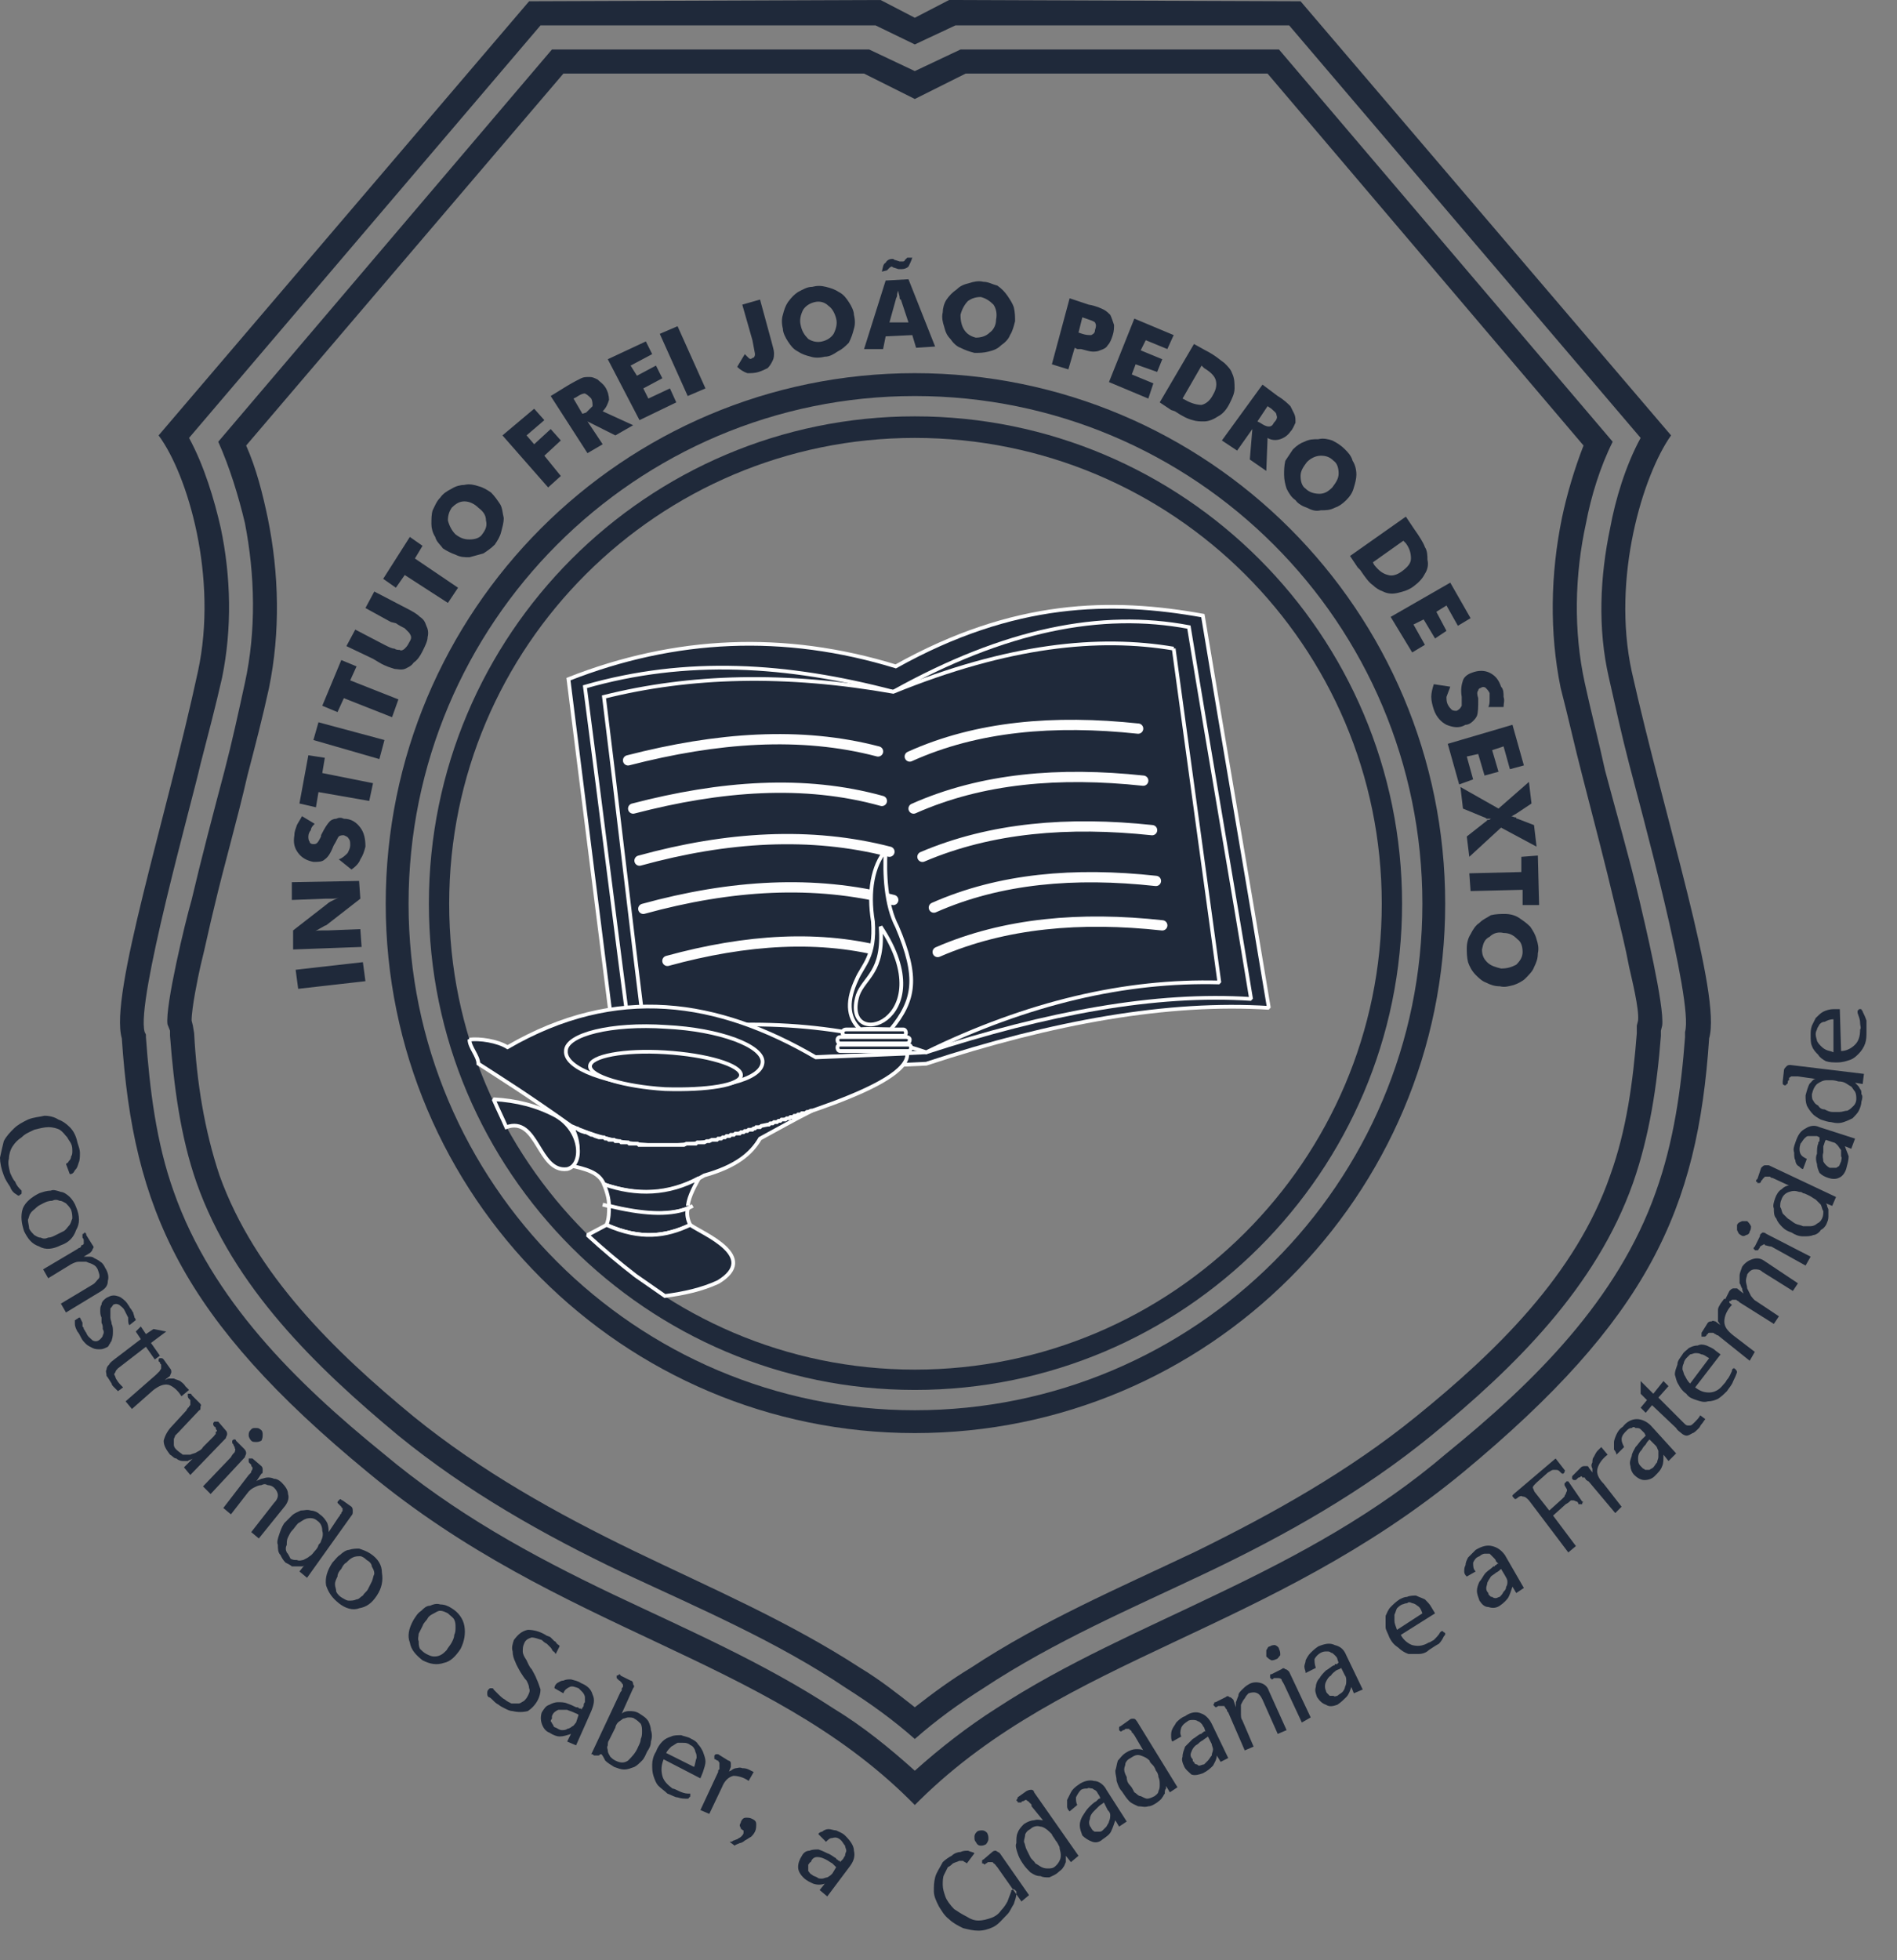 <?xml version="1.0" encoding="UTF-8" standalone="no"?><!DOCTYPE svg PUBLIC "-//W3C//DTD SVG 1.1//EN" "http://www.w3.org/Graphics/SVG/1.1/DTD/svg11.dtd"><svg width="100%" height="100%" viewBox="0 0 61 63" version="1.1" xmlns="http://www.w3.org/2000/svg" xmlns:xlink="http://www.w3.org/1999/xlink" xml:space="preserve" xmlns:serif="http://www.serif.com/" style="fill-rule:evenodd;clip-rule:evenodd;stroke-miterlimit:1.414;"><rect x="0" y="0" width="61" height="63" fill="#808080" stroke="none"/><g><path d="M29.417,0.571l1.102,-0.571l11.302,0.041l11.914,13.954c-0.898,1.265 -1.918,4.569 -1.265,7.589c1.061,4.733 2.897,10.404 2.489,11.791c-0.367,5.508 -1.959,9.017 -7.916,13.954c-6.242,5.141 -12.77,5.916 -17.462,10.527l-0.164,0.163l-0.163,-0.163c-4.651,-4.611 -11.22,-5.386 -17.422,-10.527c-5.997,-4.937 -7.548,-8.446 -7.915,-13.954c-0.408,-1.387 1.428,-7.058 2.448,-11.791c0.653,-3.02 -0.326,-6.324 -1.265,-7.589l11.914,-13.954l11.302,-0.041l1.101,0.571Zm22.441,13.628l-10.731,-12.608l-10.241,0l-1.469,0.694l-1.468,-0.694l-10.201,0l-10.73,12.608c0.367,0.816 0.653,1.754 0.857,2.611c0.326,1.673 0.367,3.468 0,5.141c-0.204,0.938 -0.408,1.877 -0.653,2.815c-0.367,1.387 -0.735,2.775 -1.061,4.162c-0.204,0.693 -0.857,3.427 -0.775,3.998l0.081,0.204l0,0.164c0.123,1.591 0.327,3.223 0.857,4.732c1.183,3.346 3.835,5.917 6.487,8.12c2.204,1.795 4.652,3.182 7.222,4.406c2.448,1.143 4.937,2.204 7.181,3.713c0.775,0.49 1.51,1.02 2.203,1.632c0.694,-0.612 1.429,-1.142 2.204,-1.632c2.285,-1.509 4.773,-2.57 7.181,-3.713c2.57,-1.224 5.018,-2.611 7.221,-4.406c2.693,-2.203 5.305,-4.774 6.488,-8.12c0.53,-1.509 0.775,-3.141 0.897,-4.732l0,-0.164l0.041,-0.163c0.082,-0.612 -0.571,-3.346 -0.734,-4.039c-0.327,-1.387 -0.735,-2.775 -1.102,-4.162c-0.204,-0.938 -0.449,-1.877 -0.653,-2.815c-0.367,-1.673 -0.326,-3.468 0.041,-5.141c0.163,-0.857 0.449,-1.795 0.857,-2.611Zm-0.938,0.122l-10.16,-11.955l-9.71,0l-1.633,0.816l-1.632,-0.816l-9.669,0l-10.201,11.955c0.327,0.735 0.531,1.551 0.694,2.326c0.367,1.795 0.408,3.672 0.041,5.467c-0.204,0.939 -0.449,1.877 -0.694,2.815c-0.326,1.428 -0.734,2.816 -1.061,4.203c-0.163,0.653 -0.285,1.265 -0.448,1.918c-0.082,0.367 -0.286,1.346 -0.286,1.754l0.041,0.163l0.041,0.245c0.081,1.55 0.326,3.101 0.816,4.57c1.142,3.182 3.712,5.671 6.242,7.752c2.163,1.754 4.57,3.101 7.099,4.325c2.449,1.183 4.937,2.244 7.263,3.753c0.612,0.368 1.183,0.816 1.754,1.265c0.572,-0.449 1.184,-0.897 1.796,-1.265c2.285,-1.509 4.773,-2.57 7.262,-3.753c2.489,-1.224 4.896,-2.571 7.059,-4.325c2.57,-2.081 5.141,-4.57 6.242,-7.752c0.531,-1.469 0.735,-3.02 0.857,-4.57l0,-0.245l0.041,-0.163c0.041,-0.367 -0.204,-1.346 -0.286,-1.714c-0.122,-0.652 -0.285,-1.305 -0.448,-1.958c-0.327,-1.387 -0.694,-2.775 -1.061,-4.203c-0.245,-0.938 -0.449,-1.876 -0.694,-2.815c-0.367,-1.795 -0.326,-3.672 0.041,-5.467c0.163,-0.775 0.408,-1.591 0.694,-2.326Zm1.836,-0.245l-11.302,-13.26l-10.731,0l-1.306,0.612l-1.264,-0.612l-10.772,0l-11.302,13.26c0.49,0.898 0.816,2 1.02,2.897c0.327,1.551 0.368,3.223 0.041,4.815c-0.204,0.897 -0.449,1.836 -0.693,2.774c-0.286,1.265 -2.081,7.63 -1.796,8.609l0.041,0.082l0,0.081c0.123,1.673 0.327,3.387 0.898,4.978c1.224,3.468 3.917,6.12 6.732,8.405c2.285,1.918 4.733,3.264 7.385,4.529c2.407,1.142 4.855,2.203 7.099,3.672c0.939,0.571 1.795,1.265 2.611,1.999c0.816,-0.734 1.714,-1.428 2.612,-1.999c2.244,-1.469 4.733,-2.53 7.099,-3.672c2.652,-1.265 5.141,-2.611 7.385,-4.529c2.815,-2.285 5.508,-4.937 6.732,-8.405c0.571,-1.591 0.816,-3.305 0.939,-4.978l0,-0.081l0,-0.082c0.285,-0.979 -1.469,-7.344 -1.796,-8.609c-0.244,-0.938 -0.448,-1.877 -0.652,-2.774c-0.368,-1.592 -0.286,-3.264 0.04,-4.815c0.164,-0.897 0.49,-1.999 0.98,-2.897Z" style="fill:#1f293a;"/><path d="M0.53,38.394c-0.081,-0.041 -0.163,-0.123 -0.204,-0.245c-0.081,-0.123 -0.163,-0.245 -0.204,-0.367c-0.081,-0.204 -0.122,-0.408 -0.122,-0.572c0.041,-0.204 0.082,-0.367 0.122,-0.53c0.082,-0.163 0.204,-0.286 0.327,-0.408c0.122,-0.122 0.285,-0.204 0.449,-0.286c0.204,-0.081 0.367,-0.081 0.53,-0.122c0.163,0 0.326,0.041 0.449,0.122c0.122,0.041 0.245,0.123 0.367,0.245c0.122,0.123 0.204,0.286 0.245,0.49c0.041,0.122 0.081,0.245 0.081,0.326c0,0.123 0,0.245 -0.04,0.327c-0.041,0.122 -0.041,0.163 -0.123,0.244c-0.041,0.082 -0.081,0.123 -0.163,0.123l-0.122,-0.327c0.04,-0.04 0.081,-0.04 0.081,-0.081c0.041,-0.041 0.082,-0.082 0.082,-0.163c0.041,-0.041 0.041,-0.123 0.041,-0.164c0,-0.081 0,-0.163 -0.041,-0.244c-0.041,-0.082 -0.082,-0.123 -0.123,-0.204c-0.081,-0.082 -0.122,-0.164 -0.244,-0.245c-0.082,-0.041 -0.204,-0.082 -0.368,-0.082c-0.122,0 -0.285,0.041 -0.448,0.082c-0.164,0.081 -0.286,0.122 -0.408,0.245c-0.123,0.081 -0.204,0.163 -0.286,0.285c-0.082,0.123 -0.122,0.286 -0.122,0.408c-0.041,0.123 0,0.286 0.04,0.449c0.041,0.082 0.082,0.204 0.164,0.286c0.04,0.122 0.122,0.204 0.204,0.285c0,0.041 0,0.041 0,0.082c0,0 0,0.041 -0.041,0.041l-0.041,0.04c-0.041,0 -0.082,-0.04 -0.082,-0.04Zm0.245,1.183c-0.081,-0.245 -0.122,-0.49 -0.041,-0.735c0.082,-0.204 0.286,-0.367 0.531,-0.489c0.122,-0.041 0.245,-0.082 0.367,-0.082c0.082,-0.041 0.204,0 0.326,0.041c0.082,0 0.204,0.082 0.286,0.163c0.082,0.082 0.163,0.204 0.204,0.327c0.122,0.285 0.122,0.53 0,0.734c-0.082,0.245 -0.245,0.408 -0.49,0.49c-0.244,0.122 -0.489,0.163 -0.693,0.041c-0.245,-0.082 -0.367,-0.245 -0.49,-0.49Zm0.612,-0.898c-0.081,0.041 -0.163,0.082 -0.204,0.123c-0.081,0.081 -0.163,0.122 -0.204,0.204c-0.041,0.04 -0.041,0.122 -0.081,0.204c0,0.081 0.04,0.204 0.04,0.285c0.041,0.082 0.123,0.164 0.164,0.204c0.081,0.041 0.122,0.082 0.204,0.082c0.081,0.041 0.163,0.041 0.244,0c0.082,0 0.164,-0.041 0.245,-0.082c0.082,-0.04 0.163,-0.081 0.245,-0.122c0.082,-0.041 0.122,-0.122 0.163,-0.163c0.082,-0.082 0.082,-0.163 0.123,-0.245c0,-0.082 0,-0.163 -0.041,-0.286c-0.041,-0.081 -0.123,-0.163 -0.163,-0.204c-0.082,-0.041 -0.123,-0.081 -0.204,-0.081c-0.082,-0.041 -0.164,-0.041 -0.245,0c-0.123,0 -0.204,0.04 -0.286,0.081Zm1.51,1.592l-0.204,0.122c0.041,0 0.081,0 0.163,0c0.041,0 0.122,0 0.163,0.041c0.082,0.041 0.163,0.081 0.204,0.122c0.082,0.041 0.123,0.123 0.163,0.204c0.082,0.123 0.123,0.286 0.082,0.408c0,0.163 -0.082,0.245 -0.204,0.327l-1.142,0.693l-0.164,-0.285l1.02,-0.612c0.082,-0.041 0.123,-0.123 0.204,-0.204c0.041,-0.082 0,-0.164 -0.04,-0.286c-0.041,-0.082 -0.082,-0.122 -0.164,-0.163c-0.081,-0.041 -0.122,-0.041 -0.204,-0.082c-0.081,0 -0.163,0 -0.244,0c-0.082,0 -0.164,0.041 -0.245,0.082l-0.735,0.449l-0.163,-0.286l1.102,-0.653c0.041,-0.041 0.081,-0.041 0.081,-0.041c0.041,-0.04 0.041,-0.04 0.041,-0.081c0.041,0 0.041,0 0.082,-0.041c0,0 0,-0.041 0,-0.082l0,-0.04c0,-0.041 -0.041,-0.082 -0.041,-0.082c0,-0.041 0,-0.041 0,-0.082c0,-0.04 0,-0.04 0.041,-0.04c0,-0.041 0.041,-0.041 0.041,-0.041c0.04,0.041 0.04,0.041 0.04,0.081l0.204,0.327c0.041,0.041 0.041,0.081 0,0.122c0,0.041 -0.04,0.082 -0.081,0.123Zm1.469,2.162l-0.204,0.163c-0.041,-0.041 -0.041,-0.122 -0.041,-0.245c-0.041,-0.081 -0.082,-0.163 -0.123,-0.244c-0.04,-0.082 -0.122,-0.123 -0.163,-0.164c-0.081,-0.04 -0.122,-0.04 -0.204,0c0,0.041 -0.041,0.041 -0.041,0.082c-0.04,0 -0.04,0.041 -0.04,0.082c0,0.081 0,0.163 0,0.244c0,0.082 0.04,0.123 0.04,0.204c0.041,0.082 0.041,0.164 0.041,0.245c0,0.082 0,0.163 -0.041,0.286c0,0.041 -0.04,0.041 -0.04,0.081c-0.041,0.041 -0.041,0.082 -0.082,0.123c-0.082,0.041 -0.163,0.081 -0.245,0.081c-0.081,0 -0.163,0 -0.245,-0.04c-0.081,-0.041 -0.163,-0.082 -0.204,-0.123c-0.081,-0.081 -0.122,-0.122 -0.163,-0.204c-0.041,-0.081 -0.081,-0.163 -0.122,-0.204c-0.041,-0.081 -0.082,-0.163 -0.082,-0.245c0,-0.04 0,-0.081 0,-0.122c0.041,0 0.041,-0.041 0.082,-0.041c0.041,-0.041 0.041,-0.041 0.081,-0.041l0.082,0.164c0,0.04 0,0.081 0,0.122c0.041,0.041 0.041,0.041 0.041,0.082c0.041,0.04 0.041,0.081 0.081,0.122c0.041,0.122 0.123,0.163 0.204,0.245c0.082,0.041 0.164,0.041 0.245,-0.041c0.041,-0.041 0.082,-0.082 0.082,-0.122c0.041,-0.082 0.041,-0.123 0,-0.204c0,-0.082 0,-0.123 -0.041,-0.204c0,-0.041 0,-0.123 0,-0.164c-0.041,-0.081 -0.041,-0.163 -0.041,-0.204c0,-0.081 0,-0.163 0.041,-0.204c0,-0.081 0.041,-0.122 0.082,-0.163c0.081,-0.081 0.122,-0.081 0.204,-0.122c0.122,-0.041 0.244,0 0.326,0.041c0.122,0.081 0.204,0.163 0.245,0.244c0.041,0.041 0.041,0.082 0.081,0.123c0.041,0.041 0.041,0.081 0.082,0.122c0,0.041 0.041,0.123 0.041,0.163c0.041,0.041 0.041,0.082 0.041,0.082Zm-0.408,2.162l-0.164,0.123c-0.04,-0.041 -0.081,-0.082 -0.122,-0.123c-0.041,-0.04 -0.082,-0.081 -0.082,-0.122c-0.081,-0.122 -0.122,-0.204 -0.163,-0.245c0,-0.081 -0.041,-0.163 0,-0.204c0,-0.081 0.041,-0.122 0.082,-0.163c0.041,-0.082 0.122,-0.122 0.163,-0.163l0.857,-0.653l-0.163,-0.245l0.163,-0.163l0.163,0.245l0.245,-0.163l0.408,0.081l-0.49,0.367l0.286,0.408l-0.163,0.123l-0.286,-0.408l-0.898,0.693c-0.04,0.041 -0.081,0.082 -0.081,0.123c0,0 -0.041,0.041 -0.041,0.081c0.041,0.041 0.041,0.123 0.082,0.164c0.04,0.081 0.122,0.163 0.204,0.244Zm0.081,0.449l0.98,-0.857c0.04,-0.04 0.04,-0.04 0.081,-0.081l0.041,-0.041c0,-0.041 0.041,-0.041 0.041,-0.082l0,-0.04c0,-0.041 0,-0.041 0,-0.082c-0.041,-0.041 -0.041,-0.041 -0.041,-0.082c-0.041,0 -0.041,-0.04 -0.041,-0.04c0,-0.041 0,-0.082 0.041,-0.082l0.041,0c0.041,0 0.041,0 0.081,0.041l0.204,0.285c0.041,0.041 0.041,0.082 0.041,0.123c0,0.041 -0.041,0.081 -0.041,0.122l-0.163,0.123c0.041,0 0.082,-0.041 0.123,-0.041c0.04,0 0.122,0 0.163,0c0.081,0.041 0.122,0.041 0.204,0.081c0.041,0.041 0.122,0.082 0.163,0.164l0.122,0.122l-0.244,0.204c-0.123,-0.204 -0.286,-0.326 -0.408,-0.367c-0.164,-0.041 -0.327,0.041 -0.49,0.163l-0.694,0.612l-0.204,-0.245Zm3.224,1.183l-1.143,1.184l-0.204,-0.245l0.286,-0.286c-0.041,0.041 -0.123,0.041 -0.163,0.082c-0.041,0 -0.123,0 -0.164,0c-0.081,0 -0.163,-0.041 -0.204,-0.082c-0.081,0 -0.122,-0.081 -0.204,-0.122c-0.122,-0.163 -0.204,-0.286 -0.204,-0.449c0.041,-0.163 0.123,-0.326 0.286,-0.49l0.449,-0.489c0,-0.041 0.041,-0.041 0.041,-0.082c0.04,0 0.04,-0.041 0.04,-0.041c0.041,-0.04 0.041,-0.04 0.041,-0.081l0,-0.041c0,-0.041 0,-0.041 0,-0.082l-0.041,-0.04c-0.04,-0.041 -0.04,-0.082 -0.04,-0.082c0,-0.041 0,-0.041 0,-0.082c0.04,0 0.04,0 0.081,0c0,0 0.041,0 0.041,0.041l0.245,0.245c0.041,0.041 0.081,0.082 0.041,0.122c0,0.082 0,0.123 -0.041,0.123l-0.653,0.693c-0.041,0.041 -0.082,0.082 -0.122,0.123c0,0.041 -0.041,0.081 -0.041,0.122c0,0.082 0,0.123 0,0.163c0,0.082 0.041,0.123 0.081,0.164c0.082,0.081 0.164,0.122 0.204,0.163c0.082,0 0.164,0 0.245,0c0.082,-0.041 0.163,-0.041 0.204,-0.082c0.082,-0.041 0.163,-0.081 0.204,-0.163l0.286,-0.286c0.041,-0.04 0.041,-0.04 0.081,-0.081c0,0 0,-0.041 0.041,-0.041c0,-0.041 0,-0.041 0,-0.082c0.041,0 0.041,-0.04 0.041,-0.04c-0.041,-0.041 -0.041,-0.082 -0.041,-0.082c0,-0.041 -0.041,-0.041 -0.041,-0.041c-0.04,-0.041 -0.04,-0.081 -0.04,-0.081c0,-0.041 0,-0.041 0.04,-0.082l0.123,0l0.245,0.286c0.04,0.04 0.04,0.081 0.04,0.122c0,0.041 -0.04,0.082 -0.04,0.122Zm-0.49,1.796l1.102,-1.184c0,-0.04 0.04,-0.081 0.04,-0.122c0,-0.082 -0.04,-0.122 -0.081,-0.163l-0.245,-0.245c0,-0.041 -0.041,-0.041 -0.041,-0.041c-0.041,0 -0.041,0 -0.081,0.041l0,0.041c0,0.041 0,0.041 0.04,0.081c0,0 0,0.041 0.041,0.082l0,0.041c0.041,0.041 0,0.081 0,0.122c-0.041,0.041 -0.081,0.082 -0.122,0.163l-0.898,0.939l0.245,0.245Zm1.306,-2.081c0.04,-0.041 0.081,-0.041 0.122,-0.041c0.082,0 0.122,0 0.163,0.041c0.082,0.041 0.082,0.122 0.082,0.163c0,0.082 0,0.122 -0.041,0.204c-0.082,0.041 -0.122,0.041 -0.163,0.041c-0.082,0 -0.123,0 -0.163,-0.041c-0.041,-0.041 -0.082,-0.122 -0.082,-0.163c0,-0.082 0,-0.123 0.082,-0.204Zm0.326,1.428l-0.163,0.245c0.041,-0.041 0.081,-0.041 0.163,-0.082c0.041,0 0.122,-0.041 0.204,-0.041c0.041,0 0.122,0 0.204,0.041c0.082,0 0.163,0.041 0.245,0.122c0.122,0.123 0.204,0.245 0.204,0.368c0.041,0.122 0,0.245 -0.082,0.367l-0.857,1.061l-0.244,-0.204l0.734,-0.939c0.082,-0.081 0.122,-0.163 0.122,-0.244c0,-0.082 -0.04,-0.164 -0.122,-0.245c-0.041,-0.041 -0.122,-0.082 -0.204,-0.082c-0.082,-0.041 -0.122,-0.041 -0.204,0c-0.082,0 -0.163,0.041 -0.245,0.082c-0.081,0.041 -0.122,0.081 -0.163,0.122l-0.571,0.735l-0.245,-0.204l0.816,-1.061l0.041,-0.041c0.041,-0.041 0.041,-0.041 0.041,-0.082c0,0 0.04,-0.041 0.04,-0.081l0,-0.041c-0.04,-0.041 -0.04,-0.041 -0.04,-0.082l-0.041,-0.041c-0.041,-0.04 -0.041,-0.04 -0.041,-0.081c0,-0.041 0,-0.041 0,-0.082l0.122,0l0.286,0.245c0.041,0.041 0.041,0.082 0.041,0.122c0,0.082 0,0.123 -0.041,0.123Zm1.714,2.489c0.081,-0.082 0.122,-0.163 0.122,-0.204c0.041,-0.041 0.082,-0.082 0.082,-0.123c0.04,-0.081 0.081,-0.204 0.04,-0.326c0,-0.122 -0.04,-0.245 -0.163,-0.326c-0.041,-0.041 -0.122,-0.082 -0.204,-0.082c-0.041,0 -0.122,0 -0.204,0.041c-0.081,0.041 -0.122,0.081 -0.204,0.122c-0.081,0.082 -0.122,0.163 -0.204,0.245c-0.041,0.041 -0.081,0.122 -0.122,0.204c-0.041,0.082 -0.041,0.163 -0.041,0.245c-0.041,0.081 -0.041,0.163 0,0.245c0.041,0.04 0.082,0.122 0.122,0.204c0.082,0.04 0.123,0.04 0.204,0.04c0.082,0.041 0.164,0 0.204,0c0.082,-0.04 0.164,-0.081 0.204,-0.122c0.082,-0.041 0.123,-0.122 0.164,-0.163Zm1.183,-1.143l-1.428,2l-0.245,-0.204l0.163,-0.204c-0.041,0.04 -0.041,0.04 -0.081,0.04l-0.327,0c-0.041,-0.04 -0.122,-0.081 -0.204,-0.122c-0.081,-0.082 -0.122,-0.163 -0.163,-0.245c-0.082,-0.081 -0.082,-0.204 -0.082,-0.326c-0.04,-0.082 0,-0.204 0.041,-0.327c0.041,-0.122 0.082,-0.244 0.163,-0.367c0.082,-0.081 0.164,-0.163 0.245,-0.245c0.082,-0.081 0.204,-0.122 0.286,-0.163c0.122,0 0.204,-0.041 0.326,0c0.082,0 0.204,0.041 0.286,0.123c0.122,0.081 0.204,0.204 0.245,0.285c0.04,0.123 0.04,0.204 0.04,0.286l0.327,-0.49c0.041,-0.041 0.041,-0.041 0.041,-0.081c0.04,0 0.04,-0.041 0.04,-0.041c0,-0.041 0.041,-0.041 0.041,-0.082c0,-0.041 0,-0.041 0,-0.081c-0.041,0 -0.041,-0.041 -0.041,-0.041c-0.04,-0.041 -0.04,-0.041 -0.081,-0.082l-0.041,-0.041c0,-0.04 0,-0.04 0.041,-0.081l0.041,-0.041c0.04,0 0.04,0.041 0.081,0.041l0.286,0.204c0.041,0.041 0.041,0.081 0.041,0.163c0,0.041 0,0.082 -0.041,0.122Zm-0.408,2.816c-0.204,-0.164 -0.327,-0.327 -0.408,-0.572c-0.041,-0.244 0.041,-0.489 0.204,-0.734c0.081,-0.082 0.163,-0.204 0.245,-0.245c0.081,-0.081 0.204,-0.163 0.285,-0.163c0.123,-0.041 0.245,-0.041 0.327,-0.041c0.122,0.041 0.244,0.082 0.367,0.163c0.245,0.164 0.367,0.368 0.367,0.612c0.041,0.245 0,0.49 -0.163,0.735c-0.163,0.245 -0.327,0.367 -0.571,0.408c-0.204,0.081 -0.449,0 -0.653,-0.163Zm0.081,-1.102c-0.081,0.082 -0.122,0.163 -0.122,0.245c-0.041,0.081 -0.082,0.163 -0.082,0.245c0,0.081 0.041,0.163 0.041,0.244c0.041,0.082 0.123,0.164 0.204,0.204c0.082,0.041 0.123,0.082 0.204,0.082c0.082,0 0.163,0 0.245,-0.041c0.082,0 0.122,-0.081 0.204,-0.122c0.041,-0.082 0.122,-0.123 0.163,-0.204c0.041,-0.082 0.082,-0.163 0.123,-0.245c0.04,-0.082 0.04,-0.163 0.081,-0.245c0,-0.122 -0.041,-0.163 -0.081,-0.245c0,-0.081 -0.082,-0.163 -0.164,-0.204c-0.081,-0.081 -0.163,-0.122 -0.204,-0.122c-0.081,0 -0.163,0 -0.244,0.041c-0.082,0.041 -0.123,0.081 -0.204,0.163c-0.082,0.041 -0.123,0.122 -0.164,0.204Zm2.612,2.938c-0.204,-0.164 -0.367,-0.327 -0.408,-0.572c-0.082,-0.204 -0.041,-0.448 0.122,-0.734c0.082,-0.122 0.123,-0.204 0.245,-0.286c0.082,-0.081 0.163,-0.163 0.286,-0.163c0.081,-0.041 0.204,-0.081 0.326,-0.041c0.122,0 0.245,0.041 0.367,0.123c0.204,0.122 0.367,0.326 0.408,0.571c0.041,0.245 0,0.49 -0.122,0.734c-0.163,0.245 -0.327,0.408 -0.531,0.449c-0.244,0.082 -0.448,0.041 -0.693,-0.081Zm0,-1.102c-0.041,0.082 -0.082,0.163 -0.123,0.245c0,0.081 -0.04,0.163 0,0.245c0,0.081 0,0.163 0.041,0.244c0.041,0.041 0.123,0.123 0.204,0.164c0.082,0.04 0.163,0.081 0.245,0.081c0.041,0 0.122,0 0.204,-0.041c0.082,-0.04 0.122,-0.081 0.204,-0.163c0.041,-0.081 0.122,-0.163 0.163,-0.245c0.041,-0.081 0.082,-0.163 0.082,-0.244c0.041,-0.082 0.041,-0.164 0.041,-0.245c0,-0.082 0,-0.163 -0.041,-0.245c-0.041,-0.082 -0.123,-0.122 -0.204,-0.204c-0.082,-0.041 -0.163,-0.082 -0.245,-0.082c-0.082,0 -0.122,0.041 -0.204,0.082c-0.082,0.041 -0.163,0.082 -0.204,0.163c-0.041,0.082 -0.122,0.123 -0.163,0.245Zm4.406,0.653l-0.122,0.245c-0.041,-0.041 -0.041,-0.082 -0.082,-0.082c-0.041,-0.041 -0.041,-0.082 -0.081,-0.122c-0.041,-0.041 -0.082,-0.082 -0.123,-0.123c-0.081,-0.041 -0.122,-0.081 -0.163,-0.122c-0.122,-0.041 -0.245,-0.082 -0.326,-0.082c-0.123,0.041 -0.204,0.082 -0.245,0.204c-0.041,0.082 -0.041,0.163 -0.041,0.245c0,0.082 0.041,0.163 0.122,0.286c0.041,0.081 0.082,0.204 0.164,0.285c0.04,0.082 0.122,0.204 0.163,0.327c0.041,0.081 0.081,0.204 0.122,0.326c0,0.122 -0.041,0.245 -0.081,0.326c-0.082,0.164 -0.204,0.286 -0.327,0.368c-0.163,0.04 -0.326,0.04 -0.489,0c-0.082,0 -0.164,-0.041 -0.245,-0.082c-0.082,-0.041 -0.163,-0.082 -0.204,-0.122c-0.082,-0.041 -0.123,-0.082 -0.204,-0.164c-0.041,-0.04 -0.082,-0.081 -0.123,-0.081c-0.04,-0.041 -0.04,-0.082 -0.04,-0.123c0,-0.04 0,-0.081 0.04,-0.122c0.041,-0.041 0.041,-0.041 0.082,-0.041c0.041,0 0.082,0 0.082,0.041c0.04,0.041 0.081,0.082 0.163,0.163c0.041,0.041 0.122,0.123 0.204,0.163c0.041,0.041 0.122,0.082 0.204,0.123c0.081,0 0.163,0 0.245,0c0.04,0 0.081,-0.041 0.163,-0.082c0.041,-0.041 0.081,-0.081 0.122,-0.163c0.041,-0.082 0.082,-0.163 0.041,-0.245c0,-0.081 -0.041,-0.163 -0.082,-0.245c-0.081,-0.081 -0.122,-0.163 -0.204,-0.285c-0.04,-0.082 -0.122,-0.204 -0.163,-0.327c-0.041,-0.081 -0.081,-0.204 -0.081,-0.326c-0.041,-0.122 0,-0.245 0.04,-0.367c0.123,-0.163 0.245,-0.286 0.449,-0.327c0.163,0 0.367,0.041 0.571,0.164c0.041,0.04 0.123,0.04 0.164,0.081c0.04,0.041 0.081,0.082 0.122,0.123c0.041,0 0.041,0.04 0.082,0.081c0.04,0.041 0.081,0.041 0.081,0.082Zm0.245,3.06l0.122,-0.245c-0.122,0.041 -0.244,0.082 -0.367,0.082c-0.081,0 -0.204,-0.041 -0.326,-0.123c-0.123,-0.041 -0.204,-0.163 -0.245,-0.285c-0.041,-0.123 -0.041,-0.245 0,-0.368c0.082,-0.122 0.122,-0.204 0.245,-0.244c0.081,-0.041 0.163,-0.082 0.285,-0.082c0.082,0 0.204,0 0.286,0.041c0.122,0.041 0.204,0.081 0.286,0.122l0.04,0c0.041,0 0.041,0.041 0.082,0.041l0.041,0l0,0.041l0.081,-0.123c0,-0.04 0,-0.081 0.041,-0.122c0,-0.082 0,-0.122 0,-0.163c0,-0.041 -0.041,-0.123 -0.081,-0.163c-0.041,-0.041 -0.082,-0.082 -0.123,-0.123c-0.122,-0.041 -0.204,-0.081 -0.285,-0.041c-0.082,0.041 -0.164,0.082 -0.204,0.204l-0.286,-0.163c0,-0.081 0.041,-0.122 0.082,-0.163c0.081,-0.041 0.122,-0.082 0.204,-0.082c0.081,-0.04 0.163,-0.04 0.244,-0.04c0.123,0.04 0.204,0.04 0.327,0.122c0.204,0.082 0.326,0.204 0.367,0.367c0.082,0.163 0.041,0.327 -0.041,0.531l-0.489,1.101l-0.286,-0.122Zm0.286,-0.612l0.081,-0.245c-0.041,-0.041 -0.081,-0.041 -0.163,-0.082c-0.082,-0.04 -0.122,-0.04 -0.204,-0.081c-0.082,0 -0.204,0 -0.286,0c-0.081,0.041 -0.163,0.081 -0.204,0.204c0,0 0,0.041 0,0.081c-0.04,0.041 -0.04,0.082 -0.04,0.082c0.04,0.041 0.04,0.082 0.081,0.122c0,0.041 0.041,0.082 0.082,0.082c0.081,0.041 0.122,0.082 0.204,0.082c0.041,0 0.122,0 0.163,-0.041c0.041,0 0.122,-0.041 0.163,-0.082c0.041,0 0.082,-0.081 0.123,-0.122Zm1.264,0.163l-0.204,0.408c-0.04,0.041 -0.04,0.122 -0.04,0.163c-0.041,0.082 0,0.123 0,0.163c0,0.082 0.04,0.123 0.081,0.204c0.041,0.041 0.082,0.082 0.163,0.123c0.164,0.082 0.286,0.082 0.408,0c0.123,-0.123 0.245,-0.245 0.327,-0.449c0.041,-0.082 0.081,-0.163 0.081,-0.245c0.041,-0.081 0.041,-0.163 0.041,-0.245c0,-0.081 0,-0.163 -0.041,-0.244c-0.04,-0.041 -0.122,-0.123 -0.204,-0.164c-0.04,-0.04 -0.122,-0.04 -0.204,-0.04c-0.04,0 -0.122,0.04 -0.163,0.04c-0.041,0.041 -0.122,0.082 -0.163,0.123c-0.041,0.041 -0.082,0.122 -0.082,0.163Zm-0.775,0.857l0.939,-1.999c0.04,-0.041 0.04,-0.041 0.04,-0.082c0,-0.041 0,-0.041 0.041,-0.082l0,-0.04c0,-0.041 0,-0.041 -0.041,-0.082c0,0 0,-0.041 -0.04,-0.041c0,-0.041 -0.041,-0.041 -0.041,-0.041c-0.041,-0.04 -0.041,-0.04 -0.082,-0.081c0,0 0,-0.041 0,-0.082c0.041,0 0.041,0 0.082,-0.041c0,0 0.041,0 0.041,0.041l0.326,0.163c0.041,0 0.082,0.041 0.082,0.123c0.04,0.041 0.04,0.081 0,0.122l-0.368,0.816c0.041,-0.041 0.123,-0.081 0.245,-0.081c0.082,0 0.204,0 0.327,0.081c0.122,0.082 0.204,0.123 0.285,0.245c0.041,0.082 0.082,0.204 0.082,0.286c0.041,0.122 0.041,0.244 0,0.367c0,0.122 -0.041,0.204 -0.123,0.326c-0.04,0.082 -0.081,0.204 -0.163,0.286c-0.081,0.082 -0.163,0.163 -0.245,0.204c-0.122,0.041 -0.204,0.082 -0.326,0.082c-0.122,0 -0.204,-0.041 -0.326,-0.082c-0.123,-0.082 -0.204,-0.122 -0.286,-0.204c-0.041,-0.082 -0.082,-0.163 -0.122,-0.204c-0.041,0 -0.041,0 -0.082,0.041l-0.041,0c-0.041,0 -0.081,0 -0.081,0c-0.041,0 -0.041,0 -0.082,-0.041l-0.041,0Zm2.448,1.265c-0.081,-0.082 -0.204,-0.163 -0.285,-0.245c-0.082,-0.082 -0.123,-0.204 -0.164,-0.326c-0.04,-0.123 -0.04,-0.245 -0.04,-0.368c0,-0.122 0.04,-0.285 0.122,-0.408c0.041,-0.122 0.122,-0.245 0.204,-0.326c0.082,-0.082 0.163,-0.123 0.286,-0.163c0.081,-0.041 0.204,-0.041 0.326,-0.041c0.082,0.041 0.204,0.041 0.327,0.122c0.081,0.041 0.163,0.082 0.204,0.163c0.081,0.082 0.122,0.164 0.163,0.245c0.041,0.123 0.081,0.204 0.081,0.327c0,0.081 -0.04,0.204 -0.081,0.326l-0.082,0.204l-1.183,-0.612c-0.082,0.204 -0.082,0.367 -0.041,0.531c0.041,0.163 0.163,0.285 0.326,0.408c0.041,0 0.123,0.04 0.205,0.081c0.081,0.041 0.204,0.082 0.285,0.082c0.041,0 0.041,0 0.082,0c0,0.041 0,0.041 0,0.081c0,0 0,0.041 -0.041,0.041c0,0.041 -0.041,0.041 -0.041,0.041c-0.122,0 -0.204,0 -0.326,-0.041c-0.082,0 -0.204,-0.081 -0.327,-0.122Zm0.694,-1.592c-0.082,-0.04 -0.122,-0.04 -0.204,-0.04c-0.041,0 -0.122,0 -0.163,0c-0.082,0.04 -0.123,0.081 -0.204,0.122c-0.041,0.041 -0.123,0.122 -0.164,0.204l0.898,0.449c0.041,-0.082 0.041,-0.204 0.082,-0.286c0,-0.081 0,-0.122 -0.041,-0.204c0,-0.041 -0.041,-0.122 -0.082,-0.163c-0.04,-0.041 -0.081,-0.041 -0.122,-0.082Zm0.367,2.122l0.571,-1.224c0,-0.041 0,-0.081 0.041,-0.081c0,-0.041 0,-0.041 0,-0.082c0,0 0,-0.041 0,-0.082l0,-0.04c0,-0.041 -0.041,-0.041 -0.041,-0.082c-0.04,0 -0.04,0 -0.081,-0.041c-0.041,0 -0.041,0 -0.041,-0.041c0,-0.041 0,-0.041 0,-0.081l0.041,-0.041c0.041,0 0.041,0 0.081,0l0.327,0.204c0.041,0 0.081,0.041 0.081,0.082c0,0.04 0,0.081 0,0.122l-0.081,0.204c0,-0.041 0.041,-0.082 0.081,-0.082c0.041,-0.04 0.123,-0.081 0.164,-0.081c0.04,0 0.122,-0.041 0.204,0c0.04,0 0.122,0 0.204,0.041l0.163,0.081l-0.163,0.286c-0.164,-0.123 -0.368,-0.163 -0.49,-0.163c-0.163,0.04 -0.286,0.163 -0.367,0.367l-0.408,0.857l-0.286,-0.123Z" style="fill:#1f293a;fill-rule:nonzero;"/><path d="M23.624,59.325l-0.163,-0.123c0.04,0 0.081,0 0.122,-0.041c0.041,0 0.082,-0.04 0.122,-0.04c0.041,-0.041 0.082,-0.041 0.123,-0.082c0.041,-0.041 0.081,-0.082 0.081,-0.122l0,-0.041l0,-0.041c-0.04,0 -0.04,-0.041 -0.081,-0.041c0,-0.041 -0.041,-0.081 -0.041,-0.122c0,-0.041 0.041,-0.082 0.041,-0.123c0.041,-0.081 0.081,-0.122 0.163,-0.122c0.082,0 0.122,0 0.204,0.041c0.082,0.041 0.122,0.081 0.122,0.163c0,0.082 0,0.163 -0.04,0.245c-0.041,0.081 -0.082,0.122 -0.123,0.163c-0.081,0.041 -0.122,0.082 -0.204,0.122c-0.041,0.041 -0.122,0.082 -0.163,0.082c-0.082,0.041 -0.122,0.041 -0.163,0.082Zm2.733,1.428l0.164,-0.204c-0.123,0.04 -0.245,0.04 -0.368,0c-0.081,-0.041 -0.204,-0.082 -0.326,-0.204c-0.082,-0.082 -0.163,-0.204 -0.163,-0.327c0,-0.122 0.041,-0.245 0.122,-0.367c0.041,-0.082 0.123,-0.163 0.245,-0.163c0.082,-0.041 0.204,-0.041 0.286,-0.041c0.122,0.041 0.204,0.082 0.285,0.122c0.123,0.041 0.204,0.123 0.286,0.164c0,0 0,0.04 0.041,0.04l0.04,0.041l0.041,0l0,0.041l0.082,-0.082c0.041,-0.04 0.041,-0.081 0.081,-0.122c0,-0.082 0.041,-0.122 0.041,-0.163c0,-0.041 -0.041,-0.123 -0.041,-0.163c-0.04,-0.041 -0.081,-0.123 -0.122,-0.164c-0.082,-0.081 -0.163,-0.122 -0.286,-0.081c-0.081,0 -0.122,0.041 -0.204,0.122l-0.244,-0.245c0,-0.04 0.081,-0.081 0.122,-0.081c0.041,-0.041 0.122,-0.082 0.204,-0.082c0.082,0 0.163,0.041 0.245,0.041c0.081,0.041 0.204,0.082 0.285,0.163c0.164,0.163 0.286,0.327 0.286,0.49c0.041,0.163 0,0.326 -0.122,0.489l-0.735,0.98l-0.245,-0.204Zm0.408,-0.531l0.123,-0.204c-0.041,-0.041 -0.082,-0.081 -0.123,-0.122c-0.081,-0.041 -0.122,-0.082 -0.204,-0.123c-0.081,-0.04 -0.163,-0.081 -0.285,-0.081c-0.082,0 -0.163,0.041 -0.204,0.163c-0.041,0 -0.041,0.041 -0.082,0.082l0,0.204c0.041,0.04 0.041,0.081 0.123,0.122c0.04,0.041 0.081,0.041 0.163,0.082c0.041,0.04 0.081,0.04 0.163,0.04c0.041,0 0.122,-0.04 0.163,-0.04c0.082,-0.041 0.123,-0.082 0.163,-0.123Z" style="fill:#1f293a;fill-rule:nonzero;"/><path d="M32.682,60.875c0,0.082 -0.041,0.204 -0.082,0.326c-0.082,0.123 -0.122,0.245 -0.204,0.327c-0.163,0.163 -0.286,0.326 -0.449,0.408c-0.163,0.081 -0.326,0.122 -0.489,0.122c-0.164,0 -0.327,-0.041 -0.49,-0.081c-0.163,-0.082 -0.326,-0.164 -0.449,-0.286c-0.163,-0.122 -0.245,-0.286 -0.326,-0.408c-0.082,-0.163 -0.164,-0.326 -0.164,-0.49c0,-0.163 0,-0.285 0.041,-0.448c0.041,-0.164 0.163,-0.327 0.245,-0.49c0.082,-0.082 0.204,-0.163 0.286,-0.204c0.081,-0.082 0.204,-0.122 0.285,-0.122c0.082,-0.041 0.164,-0.041 0.245,-0.041c0.082,0.041 0.163,0.041 0.204,0.081l-0.245,0.327c-0.04,-0.041 -0.081,-0.041 -0.122,-0.082c-0.041,0 -0.082,0 -0.122,0c-0.082,0.041 -0.123,0.041 -0.204,0.082c-0.041,0.041 -0.082,0.081 -0.164,0.122c-0.04,0.082 -0.081,0.163 -0.122,0.245c-0.041,0.082 -0.041,0.204 -0.041,0.326c0,0.123 0.041,0.245 0.082,0.368c0.041,0.122 0.163,0.285 0.285,0.408c0.123,0.081 0.245,0.163 0.408,0.244c0.123,0.082 0.245,0.123 0.368,0.123c0.163,0 0.285,-0.041 0.408,-0.082c0.122,-0.041 0.244,-0.122 0.326,-0.245c0.082,-0.081 0.163,-0.204 0.204,-0.285c0.041,-0.123 0.082,-0.204 0.122,-0.327c0,-0.04 0,-0.04 0.041,-0.04c0,-0.041 0.041,-0.041 0.082,0l0.041,0.04c0,0.041 0,0.041 0,0.082Zm0.408,0.041l-0.939,-1.347c-0.041,-0.04 -0.081,-0.04 -0.122,-0.081c-0.041,0 -0.082,0 -0.123,0.041l-0.285,0.244c-0.041,0 -0.041,0.041 -0.041,0.041c0,0.041 0,0.041 0,0.082c0.041,0 0.041,0 0.082,0.041l0.04,-0.041c0.041,0 0.041,-0.041 0.082,-0.041c0.041,0 0.041,0 0.082,0c0.04,0 0.081,0 0.081,0.041c0.041,0 0.082,0.081 0.123,0.122l0.775,1.102l0.245,-0.204Zm-1.714,-1.714c-0.041,-0.041 -0.041,-0.081 -0.041,-0.163c0,-0.082 0.041,-0.122 0.082,-0.163c0.041,-0.041 0.122,-0.041 0.163,-0.041c0.082,0 0.122,0.041 0.163,0.082c0.041,0.081 0.041,0.122 0.041,0.204c0,0.04 -0.041,0.122 -0.082,0.163c-0.081,0.041 -0.122,0.041 -0.163,0.041c-0.081,0 -0.122,-0.041 -0.163,-0.123Zm2.57,-0.041c-0.04,-0.081 -0.122,-0.163 -0.122,-0.204c-0.041,-0.04 -0.082,-0.081 -0.082,-0.081c-0.081,-0.082 -0.204,-0.163 -0.285,-0.163c-0.123,-0.041 -0.245,0 -0.327,0.081c-0.081,0.041 -0.122,0.082 -0.163,0.163c0,0.082 -0.041,0.164 -0.041,0.245c0.041,0.082 0.041,0.163 0.082,0.245c0.041,0.082 0.082,0.163 0.122,0.245c0.041,0.081 0.123,0.122 0.164,0.204c0.081,0.041 0.122,0.081 0.204,0.122c0.081,0.041 0.163,0.041 0.204,0.041c0.081,0 0.163,0 0.244,-0.082c0.041,-0.04 0.082,-0.081 0.123,-0.163c0.041,-0.081 0.041,-0.122 0.041,-0.204c0,-0.081 -0.041,-0.163 -0.041,-0.245c-0.041,-0.081 -0.082,-0.163 -0.123,-0.204Zm-0.693,-1.55l1.428,2.04l-0.245,0.204l-0.163,-0.204l0,0.204c-0.041,0.082 -0.041,0.122 -0.082,0.163c-0.041,0.082 -0.122,0.123 -0.163,0.163c-0.082,0.082 -0.204,0.123 -0.286,0.164c-0.122,0 -0.204,0 -0.285,-0.041c-0.123,0 -0.204,-0.041 -0.327,-0.123c-0.081,-0.081 -0.163,-0.163 -0.244,-0.285c-0.082,-0.123 -0.123,-0.204 -0.164,-0.327c-0.04,-0.122 -0.081,-0.244 -0.04,-0.326c0,-0.122 0,-0.245 0.04,-0.326c0.041,-0.123 0.123,-0.204 0.204,-0.286c0.123,-0.082 0.245,-0.122 0.327,-0.122c0.122,-0.041 0.204,0 0.285,0l-0.367,-0.449c0,-0.041 0,-0.082 -0.041,-0.082c0,-0.041 -0.04,-0.041 -0.04,-0.041c0,-0.04 -0.041,-0.04 -0.041,-0.04c-0.041,-0.041 -0.041,-0.041 -0.082,-0.041c0,0 -0.041,0.041 -0.081,0.041c0,0 -0.041,0 -0.041,0.04c-0.041,0 -0.041,0 -0.082,0c-0.041,0 -0.041,0 -0.041,-0.04c-0.04,0 -0.04,-0.041 -0.04,-0.041c0.04,-0.041 0.04,-0.041 0.04,-0.082l0.286,-0.204c0.082,-0.041 0.122,-0.041 0.163,-0.041c0.041,0 0.082,0.041 0.082,0.082Zm2.733,1.102l-0.122,-0.204c-0.041,0.122 -0.082,0.244 -0.122,0.326c-0.041,0.122 -0.164,0.204 -0.286,0.286c-0.082,0.081 -0.204,0.122 -0.326,0.081c-0.123,-0.041 -0.245,-0.122 -0.327,-0.204c-0.041,-0.122 -0.081,-0.204 -0.081,-0.326c0,-0.123 0.04,-0.204 0.081,-0.286c0.082,-0.122 0.123,-0.204 0.204,-0.285c0.082,-0.082 0.163,-0.164 0.245,-0.204l0.041,-0.041l0.041,-0.041l0.04,0l0,-0.041l-0.04,-0.081c-0.041,-0.041 -0.041,-0.082 -0.082,-0.123c-0.041,-0.041 -0.082,-0.041 -0.122,-0.081c-0.082,0 -0.123,-0.041 -0.164,0c-0.081,0 -0.122,0 -0.204,0.04c-0.081,0.082 -0.122,0.164 -0.163,0.245c0,0.082 0,0.163 0.041,0.245l-0.245,0.204c-0.041,-0.041 -0.081,-0.082 -0.081,-0.163c0,-0.082 0,-0.123 0,-0.204c0.04,-0.082 0.081,-0.163 0.122,-0.245c0.041,-0.082 0.122,-0.163 0.245,-0.245c0.163,-0.122 0.367,-0.163 0.489,-0.122c0.164,0 0.327,0.122 0.408,0.285l0.653,1.02l-0.245,0.164Zm-0.367,-0.531l-0.122,-0.245c-0.041,0.041 -0.123,0.082 -0.163,0.123c-0.041,0.041 -0.123,0.122 -0.164,0.163c-0.081,0.082 -0.122,0.163 -0.122,0.245c-0.041,0.081 -0.041,0.204 0.041,0.285c0,0.041 0.041,0.041 0.041,0.082c0.04,0 0.04,0.041 0.081,0.041c0.041,0 0.082,0 0.123,0c0.04,0 0.081,0 0.122,-0.041c0.041,-0.041 0.082,-0.082 0.122,-0.122c0.041,-0.082 0.082,-0.123 0.082,-0.164c0.041,-0.081 0.041,-0.163 0.041,-0.204c0,-0.081 -0.041,-0.122 -0.082,-0.163Zm1.551,-1.265c-0.041,-0.122 -0.082,-0.163 -0.123,-0.204c-0.041,-0.04 -0.081,-0.081 -0.081,-0.122c-0.082,-0.082 -0.164,-0.123 -0.286,-0.163c-0.122,-0.041 -0.204,0 -0.326,0.081c-0.082,0.041 -0.123,0.082 -0.164,0.164c0,0.081 -0.04,0.122 -0.04,0.204c0,0.081 0.04,0.163 0.081,0.244c0,0.123 0.041,0.204 0.123,0.286c0.04,0.041 0.081,0.122 0.122,0.204c0.082,0.041 0.122,0.122 0.204,0.122c0.082,0.041 0.163,0.082 0.204,0.082c0.082,0 0.163,-0.041 0.245,-0.082c0.041,-0.04 0.122,-0.081 0.122,-0.163c0.041,-0.081 0.041,-0.122 0.041,-0.204c0,-0.081 0,-0.163 -0.041,-0.245c0,-0.081 -0.041,-0.163 -0.081,-0.204Zm-0.612,-1.591l1.305,2.122l-0.245,0.163l-0.122,-0.204c0,0 0,0.041 0,0.082c-0.041,0.04 -0.041,0.081 -0.041,0.163c-0.041,0.041 -0.041,0.081 -0.081,0.122c-0.041,0.082 -0.123,0.123 -0.164,0.163c-0.122,0.082 -0.204,0.123 -0.285,0.123c-0.123,0.041 -0.204,0 -0.327,0c-0.081,-0.041 -0.204,-0.082 -0.285,-0.163c-0.082,-0.082 -0.163,-0.204 -0.245,-0.327c-0.082,-0.081 -0.122,-0.204 -0.163,-0.326c0,-0.123 -0.041,-0.204 -0.041,-0.327c0.041,-0.122 0.041,-0.204 0.082,-0.326c0.081,-0.082 0.122,-0.163 0.244,-0.245c0.123,-0.082 0.245,-0.122 0.327,-0.122c0.122,0 0.204,0 0.245,0.04l-0.286,-0.489c-0.041,-0.041 -0.041,-0.082 -0.082,-0.082c0,-0.041 0,-0.041 -0.04,-0.081c0,0 -0.041,0 -0.041,-0.041c0,0 -0.041,0 -0.082,0l-0.041,0c-0.04,0.041 -0.04,0.041 -0.081,0.041c-0.041,0.04 -0.041,0.04 -0.082,0.04l-0.041,-0.04c0,-0.041 0,-0.041 0,-0.082c0,0 0,-0.041 0.041,-0.041l0.286,-0.204c0.041,-0.041 0.081,-0.041 0.122,-0.041c0.082,0 0.082,0.041 0.123,0.082Zm2.693,1.306l-0.123,-0.204c0,0.122 -0.082,0.245 -0.122,0.326c-0.082,0.082 -0.164,0.163 -0.327,0.245c-0.122,0.041 -0.245,0.082 -0.367,0.041c-0.082,-0.082 -0.204,-0.163 -0.245,-0.286c-0.041,-0.081 -0.081,-0.204 -0.041,-0.286c0,-0.122 0.041,-0.204 0.082,-0.326c0.082,-0.082 0.163,-0.163 0.245,-0.245c0.081,-0.041 0.163,-0.122 0.245,-0.163l0.04,0c0,-0.041 0.041,-0.041 0.041,-0.041l0.041,-0.041l0.041,0l-0.041,-0.122c-0.041,-0.041 -0.041,-0.082 -0.082,-0.122c-0.04,-0.041 -0.081,-0.082 -0.122,-0.082c-0.041,-0.041 -0.122,-0.041 -0.163,-0.041c-0.041,0 -0.123,0 -0.163,0.041c-0.123,0.082 -0.164,0.122 -0.204,0.204c-0.041,0.122 -0.041,0.204 0,0.286l-0.286,0.163c-0.041,-0.041 -0.041,-0.123 -0.041,-0.204c0,-0.041 0,-0.123 0.041,-0.204c0.041,-0.082 0.082,-0.123 0.122,-0.204c0.082,-0.082 0.164,-0.163 0.286,-0.204c0.163,-0.123 0.367,-0.163 0.53,-0.082c0.123,0.041 0.245,0.163 0.327,0.327l0.53,1.101l-0.244,0.123Zm-0.286,-0.572l-0.123,-0.244c-0.04,0.04 -0.122,0.081 -0.163,0.122c-0.081,0.041 -0.122,0.082 -0.163,0.122c-0.082,0.041 -0.163,0.123 -0.204,0.245c-0.041,0.082 -0.041,0.163 0.041,0.245c0,0.041 0,0.082 0.041,0.082c0,0.041 0.04,0.081 0.081,0.081c0.041,0 0.041,0.041 0.082,0.041c0.041,0 0.122,-0.041 0.163,-0.041c0.041,-0.04 0.082,-0.081 0.122,-0.122c0.041,-0.041 0.082,-0.123 0.123,-0.163c0,-0.082 0.041,-0.123 0.041,-0.204c0,-0.041 -0.041,-0.123 -0.041,-0.164Zm0.694,-1.428l0.081,0.245c0,-0.041 0,-0.081 0,-0.163c0.041,-0.082 0.041,-0.122 0.082,-0.204c0,-0.082 0.041,-0.122 0.122,-0.204c0.041,-0.041 0.123,-0.122 0.204,-0.163c0.123,-0.082 0.286,-0.082 0.408,-0.041c0.123,0.041 0.204,0.122 0.245,0.245l0.571,1.265l-0.285,0.122l-0.49,-1.102c-0.041,-0.081 -0.082,-0.163 -0.163,-0.204c-0.082,-0.04 -0.163,-0.04 -0.286,0c-0.041,0.041 -0.081,0.082 -0.122,0.164c-0.041,0.04 -0.082,0.122 -0.123,0.204c0,0.081 0,0.163 0,0.244c0,0.123 0,0.204 0.041,0.245l0.367,0.857l-0.285,0.122l-0.531,-1.224c-0.04,-0.04 -0.04,-0.04 -0.04,-0.081l-0.041,-0.041c0,-0.041 -0.041,-0.041 -0.041,-0.082c-0.041,0 -0.041,0 -0.082,0c0,0 -0.04,0 -0.081,0l-0.041,0c-0.041,0.041 -0.082,0.041 -0.082,0.041l-0.041,-0.041c-0.04,-0.04 -0.04,-0.04 0,-0.081c0,-0.041 0,-0.041 0.041,-0.041l0.327,-0.163c0.041,-0.041 0.081,-0.041 0.122,0c0.041,0 0.082,0.041 0.123,0.081Zm2.488,0.572l-0.693,-1.469c-0.041,-0.041 -0.082,-0.082 -0.123,-0.082c-0.04,-0.041 -0.081,-0.041 -0.122,0l-0.326,0.163c-0.041,0 -0.041,0 -0.041,0.041c0,0.041 0,0.041 0,0.082c0,0 0.041,0 0.041,0.041c0.04,0 0.04,0 0.081,-0.041l0.123,0c0.04,0 0.081,0 0.122,0.041c0,0.04 0.041,0.081 0.082,0.163l0.571,1.224l0.285,-0.163Zm-1.428,-1.959c0,-0.081 0,-0.122 0,-0.204c0.041,-0.041 0.041,-0.122 0.123,-0.122c0.041,-0.041 0.122,-0.041 0.163,-0.041c0.082,0.041 0.122,0.082 0.122,0.122c0.041,0.082 0.041,0.123 0.041,0.204c-0.041,0.041 -0.081,0.123 -0.122,0.123c-0.082,0.041 -0.123,0.041 -0.163,0.041c-0.082,-0.041 -0.123,-0.082 -0.164,-0.123Zm2.816,1.183l-0.082,-0.204c-0.041,0.123 -0.082,0.245 -0.163,0.327c-0.082,0.081 -0.163,0.163 -0.286,0.245c-0.122,0.04 -0.245,0.081 -0.367,0c-0.122,-0.041 -0.204,-0.123 -0.286,-0.245c-0.04,-0.123 -0.081,-0.204 -0.04,-0.327c0,-0.081 0.04,-0.204 0.122,-0.285c0.041,-0.082 0.122,-0.163 0.204,-0.245c0.082,-0.041 0.163,-0.122 0.245,-0.163c0.041,0 0.041,0 0.041,-0.041c0.04,0 0.04,0 0.081,0c0,0 0,-0.041 0.041,-0.041l-0.041,-0.122c0,-0.041 -0.041,-0.082 -0.081,-0.123c-0.041,-0.04 -0.082,-0.081 -0.123,-0.081c-0.041,-0.041 -0.081,-0.041 -0.122,-0.041c-0.082,0 -0.123,0 -0.204,0.041c-0.082,0.041 -0.163,0.122 -0.204,0.204c0,0.081 0,0.163 0.041,0.285l-0.327,0.164c0,-0.082 -0.041,-0.123 -0.041,-0.204c0,-0.082 0.041,-0.123 0.041,-0.204c0.041,-0.082 0.082,-0.164 0.163,-0.245c0.041,-0.041 0.123,-0.123 0.245,-0.204c0.204,-0.082 0.367,-0.123 0.531,-0.041c0.163,0.041 0.285,0.122 0.367,0.326l0.53,1.102l-0.285,0.122Zm-0.286,-0.571l-0.122,-0.245c-0.041,0.041 -0.082,0.041 -0.164,0.082c-0.04,0.041 -0.122,0.082 -0.163,0.163c-0.081,0.041 -0.122,0.123 -0.163,0.204c-0.041,0.082 -0.041,0.204 0,0.286c0,0.041 0.041,0.081 0.041,0.081c0.041,0.041 0.041,0.041 0.081,0.082c0.041,0 0.082,0 0.123,0c0.041,0.041 0.081,0 0.122,0c0.041,-0.041 0.123,-0.082 0.163,-0.122c0.041,-0.041 0.082,-0.123 0.082,-0.164c0.041,-0.081 0.041,-0.122 0.041,-0.204c0,-0.04 0,-0.122 -0.041,-0.163Zm2.693,-0.816c-0.082,0.082 -0.204,0.123 -0.327,0.123c-0.122,0 -0.204,0 -0.326,0c-0.122,-0.041 -0.245,-0.123 -0.326,-0.204c-0.123,-0.082 -0.204,-0.164 -0.286,-0.327c-0.041,-0.122 -0.122,-0.245 -0.122,-0.326c0,-0.123 0,-0.245 0,-0.367c0.04,-0.082 0.081,-0.204 0.163,-0.286c0.081,-0.082 0.163,-0.163 0.285,-0.245c0.082,-0.041 0.164,-0.081 0.245,-0.081c0.082,-0.041 0.204,-0.041 0.286,-0.041c0.081,0.041 0.204,0.081 0.285,0.122c0.082,0.082 0.164,0.163 0.204,0.245l0.123,0.204l-1.102,0.694c0.082,0.163 0.245,0.285 0.367,0.326c0.164,0.041 0.327,0.041 0.531,-0.082c0.041,0 0.081,-0.04 0.163,-0.081c0.082,-0.082 0.163,-0.163 0.204,-0.245c0.041,-0.041 0.041,-0.041 0.082,-0.041l0.04,0.041c0,0 0.041,0 0.041,0.041c0,0.041 0,0.041 -0.041,0.081c-0.04,0.082 -0.081,0.164 -0.163,0.245c-0.081,0.041 -0.204,0.123 -0.326,0.204Zm-0.857,-1.469c-0.082,0.041 -0.122,0.082 -0.163,0.123c-0.041,0.081 -0.041,0.122 -0.082,0.204c0,0.041 0,0.122 0,0.204c0,0.081 0.041,0.163 0.082,0.285l0.816,-0.53c-0.041,-0.122 -0.082,-0.204 -0.163,-0.245c-0.041,-0.041 -0.123,-0.081 -0.164,-0.081c-0.081,-0.041 -0.122,-0.041 -0.163,0c-0.081,0 -0.122,0.04 -0.163,0.04Zm3.672,-0.367l-0.122,-0.204c-0.041,0.123 -0.082,0.245 -0.123,0.327c-0.04,0.081 -0.163,0.204 -0.285,0.285c-0.123,0.082 -0.245,0.082 -0.367,0.041c-0.123,0 -0.205,-0.082 -0.286,-0.204c-0.041,-0.122 -0.082,-0.204 -0.082,-0.326c0,-0.082 0.041,-0.204 0.082,-0.286c0.081,-0.082 0.122,-0.204 0.204,-0.286c0.082,-0.081 0.163,-0.122 0.245,-0.204l0.041,0c0,-0.04 0.04,-0.04 0.04,-0.04l0.041,-0.041l0.041,0l-0.082,-0.082c0,-0.041 -0.04,-0.081 -0.081,-0.122c-0.041,-0.041 -0.082,-0.082 -0.123,-0.123c-0.04,0 -0.122,0 -0.163,0c-0.041,0 -0.122,0.041 -0.163,0.082c-0.123,0.041 -0.163,0.122 -0.204,0.204c0,0.122 0,0.204 0.081,0.286l-0.285,0.163c-0.041,-0.041 -0.082,-0.082 -0.082,-0.163c0,-0.082 0,-0.123 0.041,-0.204c0,-0.082 0.041,-0.164 0.082,-0.245c0.081,-0.082 0.163,-0.163 0.244,-0.245c0.204,-0.122 0.368,-0.163 0.531,-0.122c0.163,0.04 0.286,0.122 0.408,0.285l0.612,1.061l-0.245,0.163Zm-0.367,-0.571l-0.122,-0.204c-0.041,0.041 -0.082,0.082 -0.164,0.122c-0.04,0.041 -0.122,0.082 -0.163,0.123c-0.041,0.081 -0.122,0.163 -0.122,0.245c-0.041,0.122 -0.041,0.204 0.041,0.285c0,0.041 0,0.041 0.04,0.082c0.041,0.041 0.041,0.041 0.082,0.041c0.041,0.04 0.082,0.04 0.122,0.04c0.041,0 0.082,-0.04 0.123,-0.04c0.041,-0.041 0.081,-0.082 0.122,-0.164c0.041,-0.04 0.082,-0.081 0.082,-0.163c0.041,-0.041 0.041,-0.122 0.041,-0.163c0,-0.082 -0.041,-0.122 -0.082,-0.204Zm2.285,-0.938l-0.245,0.204l-1.265,-1.673c-0.081,-0.082 -0.122,-0.123 -0.204,-0.123c-0.041,-0.04 -0.122,0 -0.163,0.041c-0.041,0.041 -0.082,0.041 -0.082,0.041l-0.04,-0.041c-0.041,-0.041 -0.041,-0.041 -0.041,-0.081l0.041,-0.041l1.346,-1.143l0.286,0.367c0,0 0.04,0.041 0,0.041l0,0.041l-0.041,0.041c-0.041,0 -0.041,0 -0.082,-0.041l-0.041,-0.041c-0.04,-0.041 -0.081,-0.041 -0.122,-0.041c-0.041,0 -0.041,0 -0.082,0c-0.04,0 -0.081,0.041 -0.163,0.082l-0.367,0.326c-0.082,0.082 -0.122,0.123 -0.122,0.164c0.04,0.081 0.04,0.122 0.081,0.163l0.449,0.571l0.408,-0.367c0.041,-0.041 0.041,-0.041 0.082,-0.082c0,0 0,-0.04 0.04,-0.081c0,-0.041 0.041,-0.082 0.041,-0.123c0,-0.04 -0.041,-0.081 -0.081,-0.163l0,-0.041c0,0 0,-0.041 0.04,-0.041c0,0 0,-0.04 0.041,-0.04l0.041,0l0.449,0.653c0.041,0 0.041,0 0,0.04l0,0.041c-0.041,0 -0.041,0 -0.082,0l-0.041,0c0,0 0,-0.041 -0.04,-0.081c-0.041,0 -0.082,-0.041 -0.123,-0.041c-0.041,0 -0.081,0 -0.081,0c-0.041,0.041 -0.082,0.081 -0.164,0.122l-0.408,0.367l0.735,0.98Zm1.265,-1.061l-0.857,-1.02c-0.041,0 -0.041,-0.041 -0.082,-0.041c0,-0.041 -0.041,-0.041 -0.041,-0.082c-0.04,0 -0.04,0 -0.081,0c0,-0.041 -0.041,-0.041 -0.041,-0.041c-0.041,0.041 -0.041,0.041 -0.082,0.041l-0.04,0.041c-0.041,0.041 -0.041,0.041 -0.082,0.041c-0.041,0 -0.041,0 -0.082,-0.041l0,-0.041c0,-0.041 0,-0.041 0.041,-0.081l0.245,-0.245c0.041,-0.041 0.082,-0.041 0.163,-0.041c0.041,0 0.082,0 0.082,0.041l0.122,0.163c0,-0.041 0,-0.082 0,-0.122c-0.041,-0.082 -0.041,-0.123 0,-0.204c0,-0.041 0,-0.123 0.041,-0.164c0.041,-0.081 0.082,-0.163 0.122,-0.204l0.123,-0.122l0.204,0.245c-0.163,0.122 -0.286,0.285 -0.327,0.449c-0.04,0.163 0.041,0.326 0.204,0.489l0.572,0.735l-0.204,0.204Zm1.713,-1.673l-0.163,-0.204c0,0.163 0,0.285 -0.041,0.367c-0.041,0.122 -0.122,0.204 -0.245,0.326c-0.081,0.082 -0.204,0.123 -0.326,0.123c-0.122,0 -0.245,-0.082 -0.326,-0.163c-0.082,-0.082 -0.123,-0.204 -0.123,-0.286c-0.041,-0.122 0,-0.204 0.041,-0.326c0,-0.082 0.082,-0.204 0.122,-0.286c0.082,-0.082 0.123,-0.163 0.204,-0.245l0.041,-0.041l0.041,-0.04l0.041,-0.041l-0.041,-0.082c-0.041,-0.041 -0.082,-0.081 -0.122,-0.122c-0.041,-0.041 -0.082,-0.041 -0.164,-0.041c-0.04,-0.041 -0.081,-0.041 -0.122,0c-0.082,0 -0.122,0.041 -0.163,0.082c-0.082,0.081 -0.163,0.163 -0.163,0.285c0,0.082 0.04,0.163 0.081,0.245l-0.245,0.245c0,-0.041 -0.04,-0.123 -0.081,-0.163c0,-0.082 0,-0.164 0,-0.245c0,-0.041 0.041,-0.163 0.081,-0.245c0.041,-0.082 0.082,-0.163 0.204,-0.245c0.123,-0.163 0.286,-0.245 0.449,-0.245c0.163,0 0.327,0.082 0.449,0.204l0.816,0.898l-0.245,0.245Zm-0.408,-0.49l-0.204,-0.204c-0.041,0.041 -0.081,0.082 -0.122,0.163c-0.041,0.041 -0.082,0.082 -0.123,0.164c-0.081,0.081 -0.122,0.163 -0.122,0.285c0,0.082 0,0.163 0.082,0.245c0.04,0.041 0.04,0.041 0.081,0.082c0.041,0 0.041,0.04 0.082,0.04c0.041,0 0.081,0 0.122,0c0.041,-0.04 0.082,-0.04 0.123,-0.081c0.04,-0.041 0.081,-0.123 0.122,-0.163c0,-0.041 0.041,-0.123 0.041,-0.164c0,-0.081 0,-0.163 0,-0.204c-0.041,-0.081 -0.041,-0.122 -0.082,-0.163Zm1.428,-0.979l0.163,0.122c-0.04,0.041 -0.081,0.123 -0.122,0.164c-0.041,0.04 -0.041,0.081 -0.082,0.122c-0.081,0.082 -0.163,0.163 -0.204,0.163c-0.081,0.041 -0.122,0.082 -0.204,0.082c-0.04,0 -0.122,-0.041 -0.163,-0.082c-0.041,-0.041 -0.122,-0.081 -0.163,-0.163l-0.775,-0.734l-0.204,0.244l-0.163,-0.163l0.204,-0.245l-0.204,-0.204l0,-0.408l0.408,0.408l0.326,-0.408l0.163,0.164l-0.326,0.367l0.816,0.816c0.041,0.041 0.081,0.081 0.122,0.081c0.041,0 0.041,0 0.082,0c0.041,0 0.081,-0.04 0.163,-0.122c0.041,-0.041 0.122,-0.122 0.163,-0.204Zm0.857,-0.775c-0.082,0.081 -0.163,0.163 -0.286,0.245c-0.081,0.04 -0.204,0.081 -0.326,0.081c-0.122,0.041 -0.245,0 -0.367,-0.041c-0.123,-0.04 -0.245,-0.081 -0.327,-0.204c-0.122,-0.081 -0.204,-0.204 -0.244,-0.285c-0.082,-0.123 -0.082,-0.204 -0.123,-0.327c0,-0.122 0.041,-0.204 0.082,-0.326c0,-0.122 0.081,-0.204 0.163,-0.326c0.041,-0.082 0.122,-0.123 0.204,-0.204c0.082,-0.041 0.163,-0.082 0.286,-0.082c0.081,-0.041 0.163,-0.041 0.285,0c0.082,0.041 0.204,0.082 0.286,0.163l0.163,0.123l-0.816,1.06c0.163,0.123 0.286,0.164 0.449,0.164c0.163,0 0.326,-0.082 0.449,-0.245c0.04,-0.041 0.081,-0.082 0.122,-0.163c0.082,-0.082 0.122,-0.204 0.163,-0.286c0,-0.041 0,-0.041 0.041,-0.082l0.041,0l0.041,0.041c0.04,0.041 0.04,0.082 0.04,0.082c-0.04,0.122 -0.081,0.204 -0.122,0.285c-0.041,0.123 -0.122,0.204 -0.204,0.327Zm-1.306,-1.061c-0.04,0.041 -0.081,0.122 -0.081,0.163c-0.041,0.082 -0.041,0.123 -0.041,0.204c0.041,0.082 0.041,0.163 0.082,0.204c0.04,0.082 0.081,0.163 0.163,0.245l0.612,-0.816c-0.082,-0.041 -0.163,-0.122 -0.245,-0.122c-0.082,-0.041 -0.122,-0.041 -0.204,-0.041c-0.041,0 -0.122,0.041 -0.163,0.041c-0.041,0.04 -0.082,0.081 -0.123,0.122Zm2.04,0.082l-1.02,-0.816c-0.04,0 -0.081,-0.041 -0.081,-0.041c-0.041,0 -0.041,-0.041 -0.082,-0.041l-0.041,0c-0.04,0 -0.04,0 -0.081,0c0,0 -0.041,0 -0.041,0.041c-0.041,0 -0.041,0.041 -0.041,0.041c-0.041,0.04 -0.041,0.04 -0.081,0.04c-0.041,0 -0.041,0 -0.082,0l0,-0.04c0,-0.041 0,-0.082 0,-0.082l0.204,-0.326c0.041,-0.041 0.082,-0.041 0.122,-0.041c0.041,-0.041 0.082,0 0.123,0l0.163,0.122c-0.041,-0.041 -0.041,-0.081 -0.082,-0.122l0,-0.367c0,-0.082 0.041,-0.123 0.082,-0.204l0.122,-0.164l0.245,0.204c-0.163,0.164 -0.245,0.368 -0.245,0.531c0,0.163 0.082,0.285 0.286,0.449l0.694,0.53l-0.164,0.286Z" style="fill:#1f293a;fill-rule:nonzero;"/><path d="M55.856,41.413l0.204,0.163c0,-0.041 -0.04,-0.081 -0.04,-0.163c-0.041,-0.041 -0.041,-0.122 -0.082,-0.163c0,-0.082 0,-0.163 0,-0.245c0,-0.082 0.041,-0.163 0.082,-0.286c0.081,-0.122 0.204,-0.204 0.326,-0.244c0.122,-0.041 0.245,-0.041 0.367,0.04l1.102,0.735l-0.163,0.245l-0.979,-0.612c-0.082,-0.082 -0.164,-0.082 -0.245,-0.082c-0.082,0 -0.164,0.041 -0.245,0.163c0,0.041 -0.041,0.123 -0.041,0.204c0,0.082 0.041,0.163 0.041,0.245c0.041,0.082 0.081,0.163 0.122,0.245c0.041,0.041 0.082,0.122 0.163,0.163l0.735,0.49l-0.163,0.244l-1.102,-0.693l-0.041,-0.041c-0.041,0 -0.041,-0.041 -0.081,-0.041c-0.041,0 -0.041,0 -0.082,0l-0.041,0c-0.041,0.041 -0.041,0.041 -0.081,0.041c0,0.041 0,0.041 -0.041,0.082l-0.041,0.04c-0.041,0 -0.041,0 -0.082,0c0,0 0,-0.04 -0.04,-0.04c0,-0.041 0,-0.082 0.04,-0.082l0.164,-0.326c0.04,-0.041 0.081,-0.082 0.122,-0.082c0.041,0 0.082,0 0.122,0Zm2.367,-1.02l-1.428,-0.734c-0.041,-0.041 -0.082,-0.041 -0.122,-0.041c-0.041,0.041 -0.082,0.041 -0.082,0.122l-0.163,0.327c-0.041,0.04 -0.041,0.04 -0.041,0.081c0.041,0 0.041,0.041 0.041,0.041c0.04,0 0.04,0 0.081,0c0.041,0 0.041,-0.041 0.041,-0.041c0.041,-0.041 0.041,-0.041 0.041,-0.081c0.041,0 0.041,-0.041 0.082,-0.041c0.04,-0.041 0.081,-0.041 0.081,0c0.041,0 0.123,0.041 0.204,0.041l1.102,0.612l0.163,-0.286Zm-2.244,-0.694c-0.082,-0.04 -0.082,-0.081 -0.123,-0.163c0,-0.041 0,-0.122 0,-0.163c0.041,-0.082 0.082,-0.082 0.164,-0.122c0.04,0 0.122,0 0.163,0c0.041,0.04 0.081,0.081 0.122,0.163c0,0.041 0,0.122 -0.041,0.163c0,0.082 -0.081,0.122 -0.122,0.122c-0.041,0.041 -0.122,0.041 -0.163,0Zm2.203,-1.265c-0.081,-0.04 -0.163,-0.081 -0.204,-0.081c-0.041,-0.041 -0.081,-0.041 -0.122,-0.041c-0.123,-0.041 -0.204,-0.041 -0.327,0c-0.122,0.041 -0.204,0.122 -0.244,0.245c-0.041,0.081 -0.041,0.163 -0.041,0.245c0.041,0.04 0.041,0.122 0.081,0.204c0.041,0.04 0.123,0.122 0.164,0.163c0.081,0.041 0.163,0.122 0.244,0.163c0.082,0.041 0.164,0.041 0.245,0.082c0.082,0 0.163,0 0.245,0c0.082,0 0.163,-0.041 0.204,-0.082c0.082,-0.041 0.122,-0.081 0.163,-0.163c0.041,-0.082 0.041,-0.163 0.041,-0.245c-0.041,-0.041 -0.041,-0.122 -0.082,-0.204c-0.04,-0.041 -0.122,-0.122 -0.163,-0.163c-0.081,-0.041 -0.122,-0.082 -0.204,-0.123Zm-1.305,-0.979l2.162,1.02l-0.122,0.286l-0.204,-0.082c0,0 0.04,0.041 0.04,0.082c0,0.041 0.041,0.081 0.041,0.122c0,0.041 0,0.123 0,0.204c0,0.041 0,0.123 -0.041,0.204c-0.04,0.123 -0.122,0.204 -0.204,0.245c-0.04,0.082 -0.163,0.163 -0.244,0.163c-0.082,0.041 -0.204,0.041 -0.327,0.041c-0.122,0 -0.245,-0.041 -0.367,-0.122c-0.122,-0.041 -0.204,-0.082 -0.286,-0.163c-0.081,-0.082 -0.163,-0.164 -0.204,-0.286c-0.081,-0.082 -0.081,-0.204 -0.081,-0.327c-0.041,-0.081 0,-0.204 0.041,-0.326c0.04,-0.122 0.122,-0.245 0.204,-0.286c0.081,-0.081 0.163,-0.122 0.244,-0.122l-0.53,-0.245c-0.041,0 -0.041,0 -0.082,-0.041l-0.04,0c-0.041,0 -0.041,0 -0.082,0l-0.041,0c-0.041,0.041 -0.041,0.041 -0.081,0.082c0,0 0,0.041 -0.041,0.041c0,0.041 0,0.041 -0.041,0.081c-0.041,0 -0.041,0 -0.082,0c0,-0.04 0,-0.04 -0.041,-0.04c0,-0.041 0,-0.082 0.041,-0.082l0.123,-0.367c0.041,-0.041 0.081,-0.082 0.122,-0.082c0.041,0 0.082,0 0.123,0Zm2.652,-0.53l-0.204,-0.082c0.04,0.123 0.081,0.204 0.122,0.327c0,0.122 -0.041,0.244 -0.082,0.408c-0.04,0.122 -0.122,0.244 -0.244,0.285c-0.082,0.041 -0.204,0.041 -0.327,0c-0.122,-0.041 -0.204,-0.081 -0.285,-0.163c-0.041,-0.082 -0.082,-0.204 -0.082,-0.286c-0.041,-0.122 -0.041,-0.244 0,-0.326c0,-0.122 0,-0.245 0.041,-0.326l0,-0.041c0.041,-0.041 0.041,-0.041 0.041,-0.082l0,-0.041l0,-0.04l-0.082,-0.041l-0.286,0c-0.04,0 -0.081,0.041 -0.122,0.081c-0.041,0.041 -0.082,0.123 -0.122,0.164c-0.041,0.122 -0.041,0.244 0,0.326c0.04,0.082 0.122,0.122 0.204,0.163l-0.123,0.327c-0.041,0 -0.081,-0.041 -0.122,-0.082c-0.082,-0.041 -0.123,-0.122 -0.123,-0.204c-0.04,-0.041 -0.04,-0.163 -0.04,-0.245c-0.041,-0.122 0,-0.204 0.04,-0.326c0.082,-0.245 0.164,-0.367 0.327,-0.449c0.122,-0.082 0.285,-0.122 0.449,-0.041l1.142,0.367l-0.122,0.327Zm-0.572,-0.204l-0.244,-0.082c-0.041,0.041 -0.041,0.123 -0.082,0.204c0,0.041 0,0.123 0,0.204c-0.041,0.123 0,0.204 0,0.286c0.041,0.081 0.122,0.163 0.204,0.204l0.204,0c0.041,0 0.041,-0.041 0.082,-0.041c0.04,-0.041 0.04,-0.082 0.081,-0.163c0,-0.041 0.041,-0.123 0,-0.163c0,-0.082 0,-0.123 0,-0.204c-0.041,-0.041 -0.081,-0.123 -0.122,-0.164c-0.041,-0.04 -0.082,-0.081 -0.123,-0.081Zm0.164,-1.959c-0.123,-0.04 -0.204,-0.04 -0.245,-0.04c-0.041,0 -0.082,0 -0.123,0c-0.122,0 -0.204,0.04 -0.326,0.122c-0.082,0.082 -0.122,0.163 -0.163,0.326c0,0.082 0,0.164 0.041,0.204c0.04,0.082 0.081,0.123 0.163,0.164c0.041,0.081 0.122,0.122 0.204,0.122c0.081,0.041 0.163,0.082 0.245,0.082c0.081,0 0.163,0 0.244,0c0.082,0 0.164,-0.041 0.245,-0.041c0.082,-0.041 0.123,-0.082 0.204,-0.163c0.041,-0.041 0.082,-0.123 0.082,-0.204c0,-0.082 0,-0.164 -0.041,-0.245c-0.041,-0.041 -0.082,-0.123 -0.122,-0.163c-0.082,-0.041 -0.123,-0.082 -0.204,-0.123c-0.082,-0.041 -0.164,-0.041 -0.204,-0.041Zm-1.551,-0.53l2.367,0.286l-0.041,0.326l-0.245,-0.041c0.041,0.041 0.041,0.041 0.082,0.082c0.04,0.041 0.04,0.041 0.081,0.122c0.041,0.041 0.041,0.082 0.041,0.163c0.041,0.041 0.041,0.123 0,0.245c0,0.082 -0.041,0.204 -0.082,0.286c-0.04,0.081 -0.122,0.163 -0.204,0.245c-0.081,0.04 -0.163,0.081 -0.285,0.122c-0.123,0.041 -0.245,0.041 -0.408,0c-0.082,0 -0.204,-0.041 -0.327,-0.082c-0.081,-0.04 -0.204,-0.122 -0.244,-0.163c-0.082,-0.081 -0.164,-0.204 -0.204,-0.285c-0.041,-0.123 -0.041,-0.204 -0.041,-0.327c0.041,-0.163 0.081,-0.285 0.122,-0.367c0.082,-0.082 0.123,-0.163 0.204,-0.163l-0.571,-0.082c-0.041,0 -0.041,0 -0.082,0c-0.04,0 -0.04,0 -0.081,0l-0.041,0c-0.041,0 -0.041,0.041 -0.082,0.041c0,0.041 0,0.041 0,0.082c-0.04,0 -0.04,0.04 -0.04,0.081c0,0 0,0.041 -0.041,0.041c0,0.041 -0.041,0.041 -0.041,0.041c-0.041,0 -0.041,0 -0.082,-0.041c0,0 0,-0.041 0,-0.082l0.041,-0.367c0,-0.041 0.041,-0.081 0.082,-0.122c0.041,-0.041 0.081,-0.041 0.122,-0.041Zm2.448,-1.061c0,0.123 0,0.245 -0.041,0.367c-0.04,0.123 -0.122,0.245 -0.204,0.327c-0.081,0.081 -0.163,0.163 -0.285,0.204c-0.123,0.041 -0.245,0.081 -0.408,0.081c-0.123,0 -0.245,0 -0.367,-0.04c-0.082,-0.041 -0.204,-0.123 -0.245,-0.204c-0.082,-0.082 -0.163,-0.164 -0.204,-0.286c-0.041,-0.082 -0.041,-0.204 -0.041,-0.367c0,-0.082 0,-0.163 0.041,-0.286c0.041,-0.081 0.081,-0.163 0.122,-0.245c0.082,-0.081 0.163,-0.163 0.245,-0.204c0.082,-0.04 0.204,-0.081 0.326,-0.081l0.204,0l0.041,1.346c0.163,0 0.327,-0.081 0.449,-0.204c0.122,-0.122 0.163,-0.285 0.163,-0.489c0.041,-0.041 0,-0.123 0,-0.204c0,-0.123 -0.041,-0.204 -0.081,-0.327c0,0 0,-0.041 0,-0.081c0,0 0.04,0 0.04,-0.041c0.041,0 0.041,0 0.082,0c0,0.041 0.041,0.041 0.041,0.081c0.041,0.082 0.081,0.164 0.122,0.286c0,0.082 0,0.204 0,0.367Zm-1.632,0.082c0,0.081 0.041,0.163 0.041,0.204c0.041,0.081 0.082,0.122 0.122,0.163c0.041,0.041 0.082,0.082 0.164,0.122c0.081,0.041 0.163,0.041 0.244,0.082l0,-1.061c-0.122,0 -0.204,0.041 -0.285,0.082c-0.082,0 -0.123,0.041 -0.163,0.081c-0.041,0.082 -0.082,0.123 -0.082,0.164c-0.041,0.081 -0.041,0.122 -0.041,0.163Z" style="fill:#1f293a;fill-rule:nonzero;"/><path d="M29.417,13.383c8.65,0 15.668,7.017 15.668,15.667c0,8.609 -7.018,15.627 -15.668,15.627c-8.609,0 -15.626,-7.018 -15.626,-15.627c0,-8.65 7.017,-15.667 15.626,-15.667Zm0,0.693c8.283,0 15.015,6.692 15.015,14.974c0,8.242 -6.732,14.974 -15.015,14.974c-8.241,0 -14.973,-6.732 -14.973,-14.974c0,-8.282 6.732,-14.974 14.973,-14.974Z" style="fill:#1f293a;"/><path d="M11.751,31.539l-2.163,0.245l-0.081,-0.612l2.162,-0.245l0.082,0.612Zm-0.123,-1.101l-2.203,0.081l0,-0.612l1.102,-0.857c0,0 0.04,-0.041 0.122,-0.081c0.082,-0.041 0.163,-0.082 0.245,-0.123c-0.082,0.041 -0.163,0.041 -0.245,0.041c-0.082,0 -0.122,0 -0.204,0l-1.061,0.041l0,-0.571l2.163,-0.041l0.04,0.571l-1.101,0.857c-0.041,0 -0.082,0.041 -0.163,0.081c-0.082,0.041 -0.123,0.082 -0.245,0.123c0.081,-0.041 0.163,-0.041 0.245,-0.041c0.081,0 0.122,0 0.204,0l1.06,-0.041l0.041,0.572Zm-0.734,-2.816c0.122,-0.041 0.204,-0.122 0.285,-0.204c0.041,-0.081 0.082,-0.163 0.082,-0.245c0,-0.081 0,-0.163 -0.041,-0.204c-0.041,-0.081 -0.081,-0.081 -0.163,-0.122c-0.041,0 -0.122,0 -0.163,0.041c-0.041,0.041 -0.082,0.163 -0.163,0.285c-0.082,0.204 -0.164,0.368 -0.286,0.449c-0.082,0.082 -0.204,0.082 -0.367,0.082c-0.204,-0.041 -0.367,-0.123 -0.49,-0.286c-0.122,-0.163 -0.163,-0.326 -0.122,-0.571c0,-0.122 0.041,-0.204 0.081,-0.326c0.041,-0.082 0.123,-0.204 0.164,-0.286l0.408,0.245c-0.041,0.041 -0.123,0.122 -0.123,0.204c-0.041,0.041 -0.081,0.122 -0.081,0.204c0,0.041 0,0.122 0.04,0.163c0,0.041 0.041,0.082 0.123,0.082c0.041,0 0.081,0 0.122,-0.041c0.041,-0.041 0.082,-0.123 0.123,-0.204l0,-0.041c0.122,-0.245 0.204,-0.367 0.285,-0.449c0.041,-0.041 0.123,-0.081 0.204,-0.081c0.082,-0.041 0.163,-0.041 0.245,0c0.245,0 0.408,0.122 0.53,0.285c0.123,0.163 0.164,0.367 0.164,0.612c-0.041,0.163 -0.082,0.286 -0.164,0.408c-0.04,0.123 -0.163,0.245 -0.285,0.327l-0.408,-0.327Zm0.979,-1.877l-1.632,-0.285l-0.082,0.489l-0.53,-0.122l0.286,-1.55l0.53,0.081l-0.082,0.49l1.632,0.326l-0.122,0.571Zm0.326,-1.346l-2.121,-0.612l0.163,-0.571l2.122,0.571l-0.164,0.612Zm0.408,-1.346l-1.55,-0.612l-0.204,0.448l-0.49,-0.204l0.612,-1.469l0.49,0.204l-0.204,0.449l1.55,0.612l-0.204,0.572Zm-1.468,-2.285l0.285,-0.531l0.939,0.49c0.163,0.081 0.244,0.122 0.326,0.122c0.041,0.041 0.122,0.041 0.163,0.041c0.041,0.041 0.123,0 0.163,-0.041c0.041,-0.041 0.082,-0.081 0.123,-0.163c0.041,-0.082 0.082,-0.122 0.082,-0.204c0,-0.041 -0.041,-0.122 -0.082,-0.163c-0.041,-0.041 -0.082,-0.082 -0.123,-0.123c-0.081,-0.04 -0.163,-0.081 -0.285,-0.163l-0.163,-0.041l-0.816,-0.448l0.285,-0.531l1.02,0.531c0.245,0.122 0.368,0.204 0.449,0.285c0.123,0.082 0.163,0.163 0.204,0.286c0.041,0.081 0.082,0.204 0.041,0.367c0,0.122 -0.082,0.286 -0.163,0.449c-0.082,0.163 -0.163,0.285 -0.286,0.367c-0.081,0.122 -0.204,0.163 -0.286,0.204c-0.122,0.041 -0.244,0 -0.326,0c-0.122,-0.041 -0.286,-0.082 -0.49,-0.204l-0.204,-0.122l-0.856,-0.408Zm3.264,-1.388l-1.388,-0.897l-0.285,0.408l-0.408,-0.286l0.857,-1.346l0.408,0.285l-0.245,0.408l1.387,0.939l-0.326,0.489Zm1.387,-3.549c0.122,0.122 0.204,0.245 0.286,0.367c0.081,0.122 0.081,0.286 0.122,0.449c0,0.163 -0.041,0.285 -0.082,0.449c-0.04,0.163 -0.122,0.285 -0.204,0.408c-0.122,0.122 -0.244,0.204 -0.367,0.285c-0.163,0.041 -0.285,0.082 -0.449,0.123c-0.163,0 -0.285,0 -0.448,-0.082c-0.123,-0.041 -0.286,-0.122 -0.408,-0.204c-0.082,-0.122 -0.204,-0.204 -0.245,-0.367c-0.082,-0.123 -0.123,-0.286 -0.123,-0.408c0,-0.163 0,-0.327 0.041,-0.449c0.082,-0.163 0.123,-0.286 0.245,-0.408c0.082,-0.122 0.204,-0.204 0.367,-0.286c0.123,-0.081 0.286,-0.122 0.408,-0.122c0.163,-0.041 0.327,0 0.449,0.041c0.163,0.041 0.286,0.122 0.408,0.204Zm-0.286,1.346c0.123,-0.163 0.164,-0.285 0.123,-0.449c0,-0.163 -0.082,-0.285 -0.245,-0.408c-0.122,-0.122 -0.286,-0.204 -0.449,-0.204c-0.163,0 -0.285,0.082 -0.408,0.204c-0.081,0.123 -0.122,0.245 -0.122,0.408c0.041,0.164 0.122,0.327 0.245,0.449c0.163,0.123 0.285,0.163 0.448,0.163c0.164,0 0.327,-0.04 0.408,-0.163Zm2.122,-1.509l-1.469,-1.673l1.02,-0.857l0.327,0.367l-0.572,0.49l0.245,0.285l0.531,-0.489l0.326,0.367l-0.53,0.49l0.53,0.652l-0.408,0.368Zm1.265,-1.102l-1.183,-1.836l0.53,-0.327c0.204,-0.122 0.367,-0.204 0.449,-0.244c0.081,-0.041 0.163,-0.041 0.285,-0.041c0.082,0 0.164,0.041 0.245,0.081c0.082,0.082 0.163,0.123 0.245,0.245c0.082,0.123 0.122,0.286 0.122,0.408c-0.04,0.123 -0.081,0.245 -0.204,0.368l0.98,0.448l-0.572,0.327l-0.897,-0.449l0.489,0.734l-0.489,0.286Zm-0.163,-1.265l0.122,-0.041c0.082,-0.081 0.163,-0.163 0.204,-0.204c0,-0.081 0,-0.163 -0.041,-0.245c-0.081,-0.081 -0.122,-0.122 -0.204,-0.163c-0.081,0 -0.163,0.041 -0.285,0.123l-0.082,0.04l0.286,0.49Zm1.836,0.204l-1.02,-1.958l1.224,-0.572l0.204,0.408l-0.694,0.368l0.204,0.326l0.612,-0.326l0.204,0.408l-0.612,0.326l0.163,0.326l0.694,-0.326l0.204,0.449l-1.183,0.571Zm1.55,-0.775l-0.898,-1.999l0.572,-0.245l0.897,1.999l-0.571,0.245Zm1.755,-2.938l0.571,-0.163l0.367,1.346c0.041,0.164 0.082,0.286 0.082,0.368c0,0.081 0,0.163 -0.041,0.244c-0.041,0.082 -0.082,0.164 -0.163,0.245c-0.082,0.041 -0.164,0.082 -0.286,0.123c-0.122,0.04 -0.245,0.04 -0.367,0.04c-0.123,-0.04 -0.245,-0.122 -0.327,-0.204l0.245,-0.408c0.041,0.041 0.082,0.082 0.123,0.123c0.04,0.041 0.081,0.041 0.122,0c0.041,0 0.082,-0.041 0.082,-0.123c0,-0.04 -0.041,-0.204 -0.082,-0.448l-0.326,-1.143Zm3.59,0.327c0.041,0.163 0.041,0.326 0,0.448c-0.041,0.164 -0.082,0.286 -0.163,0.449c-0.123,0.123 -0.204,0.204 -0.367,0.286c-0.123,0.081 -0.245,0.163 -0.408,0.163c-0.164,0.041 -0.327,0.041 -0.449,0c-0.163,-0.041 -0.286,-0.082 -0.408,-0.163c-0.163,-0.082 -0.245,-0.204 -0.327,-0.327c-0.081,-0.122 -0.163,-0.285 -0.163,-0.408c-0.041,-0.163 -0.041,-0.326 0,-0.448c0.041,-0.164 0.082,-0.286 0.163,-0.408c0.123,-0.164 0.204,-0.245 0.327,-0.327c0.163,-0.081 0.285,-0.163 0.449,-0.163c0.163,-0.041 0.285,-0.041 0.448,0c0.164,0.041 0.286,0.082 0.408,0.163c0.164,0.082 0.245,0.204 0.327,0.327c0.081,0.122 0.163,0.285 0.163,0.408Zm-1.02,0.856c0.163,-0.04 0.286,-0.122 0.367,-0.244c0.082,-0.164 0.123,-0.327 0.082,-0.49c-0.041,-0.163 -0.123,-0.326 -0.245,-0.408c-0.122,-0.122 -0.286,-0.163 -0.449,-0.122c-0.163,0.04 -0.285,0.122 -0.367,0.244c-0.082,0.164 -0.122,0.327 -0.082,0.49c0.041,0.204 0.123,0.326 0.245,0.449c0.123,0.081 0.286,0.122 0.449,0.081Zm2.162,-0.612l0.612,0l-0.244,-0.734c-0.041,0 -0.041,-0.041 -0.041,-0.082c0,-0.04 -0.041,-0.122 -0.041,-0.204c-0.041,0.082 -0.041,0.123 -0.041,0.164c0,0.04 -0.041,0.081 -0.041,0.122l-0.204,0.734Zm-0.816,0.857l0.694,-2.203l0.734,-0.041l0.857,2.163l-0.612,0.04l-0.122,-0.408l-0.857,0.041l-0.082,0.408l-0.612,0Zm1.551,-2.937c-0.041,0.122 -0.082,0.204 -0.123,0.285c-0.04,0.041 -0.122,0.082 -0.204,0.082l-0.04,0c-0.041,0 -0.041,0 -0.082,0l-0.122,-0.041c-0.041,0 -0.082,-0.041 -0.082,-0.041c-0.041,0 -0.082,0.041 -0.082,0.041c-0.04,0.041 -0.04,0.041 -0.081,0.082l-0.163,0.04c0.04,-0.163 0.04,-0.244 0.122,-0.285c0.041,-0.082 0.122,-0.123 0.204,-0.123l0.041,0c0,0 0.041,0.041 0.081,0.041l0.123,0.041l0.081,0c0.041,0 0.082,0 0.082,-0.041c0.041,-0.041 0.041,-0.041 0.082,-0.081l0.163,0Zm3.305,2.04c-0.041,0.163 -0.082,0.326 -0.163,0.448c-0.041,0.123 -0.164,0.245 -0.286,0.327c-0.122,0.122 -0.245,0.163 -0.408,0.204c-0.163,0.041 -0.286,0.041 -0.449,0.041c-0.163,-0.041 -0.285,-0.082 -0.449,-0.164c-0.122,-0.04 -0.244,-0.163 -0.326,-0.285c-0.122,-0.123 -0.163,-0.245 -0.204,-0.408c-0.041,-0.123 -0.082,-0.286 -0.041,-0.449c0,-0.122 0.041,-0.286 0.123,-0.408c0.081,-0.122 0.204,-0.245 0.326,-0.326c0.122,-0.123 0.245,-0.164 0.408,-0.204c0.122,-0.041 0.286,-0.082 0.449,-0.041c0.163,0 0.285,0.081 0.449,0.122c0.122,0.082 0.244,0.204 0.326,0.327c0.082,0.122 0.163,0.244 0.204,0.367c0.041,0.163 0.041,0.326 0.041,0.449Zm-1.265,0.53c0.163,0 0.326,-0.041 0.449,-0.163c0.122,-0.082 0.204,-0.245 0.204,-0.408c0.041,-0.204 0,-0.367 -0.082,-0.49c-0.122,-0.122 -0.245,-0.204 -0.408,-0.245c-0.163,0 -0.285,0.041 -0.408,0.123c-0.122,0.122 -0.204,0.285 -0.245,0.449c0,0.204 0.041,0.367 0.123,0.489c0.081,0.123 0.204,0.204 0.367,0.245Zm2.978,1.02l-0.53,-0.163l0.571,-2.122l0.612,0.204c0.245,0.041 0.408,0.123 0.49,0.163c0.081,0.041 0.163,0.123 0.204,0.164c0.041,0.081 0.081,0.204 0.122,0.326c0,0.082 0,0.204 -0.041,0.326c-0.04,0.123 -0.081,0.245 -0.163,0.327c-0.041,0.081 -0.122,0.122 -0.245,0.163c-0.081,0.041 -0.163,0.041 -0.244,0.041c-0.082,0 -0.204,-0.041 -0.368,-0.082l-0.122,0l-0.082,-0.041l-0.204,0.694Zm0.327,-1.183l0.122,0.041c0.123,0.04 0.204,0.04 0.286,0.04c0.081,-0.04 0.122,-0.081 0.122,-0.163c0.041,-0.122 0.041,-0.163 0,-0.245c-0.041,-0.04 -0.163,-0.081 -0.285,-0.122l-0.123,-0.041l-0.122,0.49Zm0.979,1.591l0.816,-2.04l1.265,0.53l-0.204,0.449l-0.694,-0.285l-0.163,0.326l0.694,0.286l-0.164,0.408l-0.693,-0.245l-0.123,0.326l0.694,0.286l-0.163,0.489l-1.265,-0.53Zm1.632,0.653l1.102,-1.877l0.367,0.204c0.326,0.163 0.49,0.326 0.612,0.408c0.122,0.122 0.204,0.204 0.245,0.326c0.081,0.164 0.081,0.327 0.081,0.49c0,0.163 -0.081,0.326 -0.163,0.49c-0.081,0.163 -0.204,0.326 -0.367,0.408c-0.123,0.081 -0.286,0.163 -0.449,0.163c-0.122,0 -0.245,0 -0.367,-0.041c-0.163,-0.041 -0.327,-0.122 -0.571,-0.285l-0.123,-0.041l-0.367,-0.245Zm0.734,-0.123l0.082,0.041c0.204,0.123 0.408,0.163 0.53,0.163c0.164,-0.04 0.286,-0.163 0.368,-0.326c0.122,-0.204 0.122,-0.367 0.081,-0.49c-0.041,-0.122 -0.163,-0.244 -0.367,-0.367l-0.082,-0.081l-0.612,1.06Zm1.265,1.347l1.306,-1.795l0.49,0.367c0.204,0.122 0.326,0.245 0.408,0.326c0.04,0.082 0.081,0.164 0.122,0.245c0.041,0.082 0.041,0.163 0.041,0.286c-0.041,0.081 -0.082,0.204 -0.163,0.285c-0.082,0.123 -0.204,0.204 -0.327,0.245c-0.122,0.041 -0.285,0.041 -0.408,-0.041l-0.041,1.061l-0.53,-0.367l0.082,-0.979l-0.49,0.693l-0.49,-0.326Zm1.143,-0.612l0.081,0.041c0.123,0.081 0.204,0.122 0.286,0.122c0.082,0 0.122,-0.041 0.163,-0.122c0.082,-0.082 0.123,-0.163 0.082,-0.245c0,-0.082 -0.082,-0.122 -0.163,-0.204l-0.123,-0.082l-0.326,0.49Zm2.856,2.53c-0.123,0.122 -0.245,0.204 -0.367,0.244c-0.164,0.082 -0.286,0.082 -0.449,0.082c-0.163,0.041 -0.286,0 -0.449,-0.082c-0.122,-0.04 -0.286,-0.122 -0.367,-0.244c-0.123,-0.082 -0.204,-0.204 -0.286,-0.368c-0.041,-0.122 -0.081,-0.285 -0.081,-0.448c0,-0.123 0,-0.286 0.04,-0.449c0.082,-0.123 0.164,-0.245 0.245,-0.367c0.123,-0.123 0.245,-0.204 0.367,-0.245c0.164,-0.082 0.286,-0.082 0.449,-0.082c0.163,-0.041 0.327,0 0.449,0.041c0.163,0.082 0.286,0.163 0.408,0.286c0.082,0.081 0.204,0.204 0.245,0.367c0.081,0.122 0.122,0.285 0.122,0.449c0,0.122 -0.041,0.285 -0.081,0.408c-0.041,0.163 -0.123,0.285 -0.245,0.408Zm-1.306,-0.368c0.123,0.123 0.286,0.164 0.449,0.164c0.163,0 0.286,-0.082 0.408,-0.204c0.122,-0.164 0.204,-0.286 0.204,-0.449c0,-0.163 -0.041,-0.327 -0.163,-0.408c-0.123,-0.123 -0.245,-0.163 -0.408,-0.163c-0.163,0 -0.327,0.081 -0.449,0.204c-0.122,0.163 -0.204,0.285 -0.204,0.448c0,0.164 0.041,0.327 0.163,0.408Zm1.428,2.163l1.795,-1.265l0.245,0.367c0.204,0.286 0.327,0.49 0.367,0.612c0.082,0.123 0.082,0.286 0.082,0.408c0.041,0.163 0,0.327 -0.082,0.449c-0.081,0.163 -0.204,0.286 -0.367,0.408c-0.163,0.122 -0.326,0.163 -0.489,0.204c-0.164,0.041 -0.327,0.041 -0.49,-0.041c-0.122,-0.041 -0.245,-0.122 -0.326,-0.204c-0.123,-0.081 -0.245,-0.245 -0.408,-0.489l-0.082,-0.082l-0.245,-0.367Zm0.735,0.204l0.04,0.081c0.164,0.204 0.286,0.286 0.449,0.327c0.123,0.041 0.286,0 0.449,-0.123c0.163,-0.122 0.286,-0.244 0.286,-0.408c0,-0.163 -0.041,-0.326 -0.164,-0.489l-0.081,-0.082l-0.979,0.694Zm0.571,1.754l1.917,-1.101l0.653,1.142l-0.408,0.245l-0.367,-0.653l-0.326,0.204l0.326,0.612l-0.367,0.245l-0.367,-0.612l-0.327,0.163l0.367,0.653l-0.408,0.245l-0.693,-1.143Zm1.917,2.244c-0.04,0.123 -0.081,0.204 -0.122,0.327c0,0.081 0,0.163 0.041,0.245c0.041,0.081 0.081,0.122 0.122,0.163c0.041,0.041 0.123,0.041 0.163,0.041c0.082,-0.041 0.123,-0.082 0.164,-0.164c0,-0.04 0,-0.163 0,-0.285c-0.041,-0.245 0,-0.408 0.04,-0.531c0.041,-0.122 0.164,-0.204 0.286,-0.245c0.204,-0.081 0.408,-0.081 0.571,0c0.164,0.082 0.286,0.205 0.368,0.449c0.081,0.082 0.081,0.204 0.081,0.327c0.041,0.122 0,0.204 0,0.326l-0.489,0c0.04,-0.081 0.04,-0.163 0.04,-0.245c0,-0.081 0,-0.163 0,-0.204c-0.04,-0.081 -0.081,-0.122 -0.122,-0.163c-0.041,-0.041 -0.123,-0.041 -0.163,0c-0.041,0 -0.082,0.041 -0.082,0.082c-0.041,0.041 -0.041,0.122 0,0.245l0,0.04c0,0.245 0,0.408 -0.041,0.531c-0.041,0.081 -0.081,0.122 -0.122,0.163c-0.082,0.082 -0.163,0.122 -0.245,0.122c-0.204,0.123 -0.408,0.082 -0.612,0c-0.163,-0.081 -0.326,-0.244 -0.408,-0.489c-0.041,-0.123 -0.082,-0.286 -0.082,-0.408c0,-0.123 0.041,-0.286 0.082,-0.408l0.53,0.081Zm-0.081,1.836l2.081,-0.612l0.367,1.306l-0.449,0.122l-0.204,-0.734l-0.367,0.122l0.204,0.694l-0.449,0.122l-0.204,-0.693l-0.367,0.081l0.204,0.735l-0.449,0.163l-0.367,-1.306Zm2.203,2.244c-0.081,0.041 -0.122,0.082 -0.163,0.082c0.041,0 0.082,0.041 0.163,0.041c0,0.041 0,0.041 0.041,0.041l0.53,0.204l0.082,0.693l-1.142,-0.612l-1.021,0.939l-0.081,-0.653l0.571,-0.449c0.041,-0.041 0.082,-0.041 0.082,-0.082c0.041,0 0.081,0 0.122,-0.04c-0.041,0 -0.081,0 -0.122,0c-0.041,0 -0.041,-0.041 -0.082,-0.041l-0.694,-0.286l-0.081,-0.693l1.224,0.693l0.979,-0.857l0.082,0.694l-0.49,0.326Zm-1.51,1.918l1.673,-0.041l0,-0.489l0.531,-0.041l0.041,1.591l-0.531,0l0,-0.49l-1.673,0.041l-0.041,-0.571Zm0.98,3.631c-0.163,0 -0.286,-0.04 -0.449,-0.122c-0.123,-0.041 -0.245,-0.163 -0.327,-0.245c-0.122,-0.122 -0.204,-0.285 -0.244,-0.408c-0.041,-0.163 -0.041,-0.326 -0.041,-0.449c0,-0.163 0.041,-0.326 0.122,-0.449c0.082,-0.163 0.163,-0.285 0.286,-0.367c0.122,-0.122 0.245,-0.163 0.367,-0.245c0.163,-0.04 0.327,-0.04 0.449,-0.04c0.163,0 0.326,0.04 0.449,0.122c0.122,0.082 0.245,0.163 0.367,0.286c0.082,0.122 0.163,0.244 0.204,0.408c0.041,0.122 0.082,0.285 0.041,0.449c0,0.163 -0.041,0.285 -0.123,0.448c-0.04,0.123 -0.163,0.245 -0.285,0.368c-0.082,0.081 -0.245,0.163 -0.367,0.204c-0.164,0.04 -0.286,0.081 -0.449,0.04Zm-0.572,-1.183c0,0.163 0.041,0.286 0.164,0.408c0.122,0.123 0.285,0.163 0.449,0.204c0.204,0 0.326,-0.041 0.489,-0.122c0.123,-0.123 0.204,-0.245 0.204,-0.408c0,-0.163 -0.041,-0.327 -0.163,-0.408c-0.122,-0.123 -0.245,-0.204 -0.449,-0.204c-0.163,-0.041 -0.326,0 -0.449,0.122c-0.163,0.082 -0.204,0.204 -0.245,0.408Z" style="fill:#1f293a;fill-rule:nonzero;"/><path d="M19.87,34.477c-0.53,-4.203 -1.061,-8.405 -1.591,-12.648c3.427,-1.347 6.936,-1.51 10.526,-0.409c3.795,-2.121 6.937,-2.162 9.874,-1.632c0.694,4.203 1.428,8.405 2.122,12.608c-3.223,-0.204 -6.936,0.449 -11.016,1.795c-3.305,0.163 -6.61,0.245 -9.915,0.286Z" style="fill:#1f293a;fill-rule:nonzero;stroke:#fefefe;stroke-width:0.12px;"/><path d="M20.36,34.11c-0.531,-3.999 -1.02,-7.997 -1.551,-12.037c3.264,-0.938 6.488,-0.734 9.915,0.164c3.59,-2 6.691,-2.612 9.506,-2.081c0.653,3.998 1.347,7.956 2,11.954c-3.06,-0.204 -6.569,0.449 -10.445,1.714c-3.142,0.163 -6.284,0.245 -9.425,0.286Z" style="fill:#1f293a;fill-rule:nonzero;stroke:#fefefe;stroke-width:0.12px;"/><path d="M37.741,20.849c-2.407,-0.408 -5.304,-0.122 -9.017,1.388c-3.468,-0.613 -6.528,-0.531 -9.303,0.163c0.449,3.59 0.857,7.221 1.306,10.812c3.142,-0.49 6.161,-0.367 9.058,0.612c3.264,-1.591 6.405,-2.326 9.425,-2.244c-0.49,-3.591 -0.98,-7.14 -1.469,-10.731Z" style="fill:#1f293a;fill-rule:nonzero;stroke:#fefefe;stroke-width:0.12px;"/><path d="M20.196,24.44c2.857,-0.735 5.549,-0.939 8.038,-0.286" style="fill:#1f293a;fill-rule:nonzero;stroke:#fefefe;stroke-width:0.33px;stroke-linecap:round;"/><path d="M20.36,25.99c2.815,-0.734 5.508,-0.938 7.997,-0.245" style="fill:#1f293a;fill-rule:nonzero;stroke:#fefefe;stroke-width:0.33px;stroke-linecap:round;"/><path d="M20.564,27.663c2.815,-0.775 5.508,-0.938 8.037,-0.286" style="fill:#1f293a;fill-rule:nonzero;stroke:#fefefe;stroke-width:0.33px;stroke-linecap:round;"/><path d="M20.686,29.213c2.815,-0.775 5.508,-0.938 8.038,-0.285" style="fill:#1f293a;fill-rule:nonzero;stroke:#fefefe;stroke-width:0.33px;stroke-linecap:round;"/><path d="M21.461,30.886c2.53,-0.693 4.937,-0.857 7.14,-0.244" style="fill:#1f293a;fill-rule:nonzero;stroke:#fefefe;stroke-width:0.33px;stroke-linecap:round;"/><path d="M36.598,23.42c-2.692,-0.286 -5.181,-0.082 -7.344,0.897" style="fill:#1f293a;fill-rule:nonzero;stroke:#fefefe;stroke-width:0.33px;stroke-linecap:round;"/><path d="M36.762,25.093c-2.693,-0.286 -5.182,-0.082 -7.385,0.897" style="fill:#1f293a;fill-rule:nonzero;stroke:#fefefe;stroke-width:0.33px;stroke-linecap:round;"/><path d="M37.047,26.684c-2.693,-0.286 -5.181,-0.082 -7.385,0.857" style="fill:#1f293a;fill-rule:nonzero;stroke:#fefefe;stroke-width:0.33px;stroke-linecap:round;"/><path d="M37.17,28.316c-2.612,-0.286 -5.019,-0.082 -7.141,0.857" style="fill:#1f293a;fill-rule:nonzero;stroke:#fefefe;stroke-width:0.33px;stroke-linecap:round;"/><path d="M37.374,29.744c-2.612,-0.286 -5.06,-0.082 -7.222,0.857" style="fill:#1f293a;fill-rule:nonzero;stroke:#fefefe;stroke-width:0.33px;stroke-linecap:round;"/><path d="M27.663,33.09c0.286,-0.041 0.694,0 0.979,0c0.775,-0.939 0.898,-1.673 0.204,-3.305c-0.367,-0.694 -0.408,-1.714 -0.367,-2.448c-0.408,0.489 -0.571,1.305 -0.408,2.284c0.082,1.143 -0.326,1.388 -0.53,1.877c-0.286,0.612 -0.327,1.184 0.122,1.592Z" style="fill:#1f293a;stroke:#fefefe;stroke-width:0.12px;"/><path d="M28.316,29.785c0.122,1.469 -0.531,1.632 -0.735,2.203c-0.571,1.877 2.775,0.857 0.735,-2.203Z" style="fill:#1f293a;stroke:#fefefe;stroke-width:0.12px;"/><path d="M15.096,33.416c0.327,-0.041 0.898,0.041 1.224,0.245c3.509,-2.04 6.773,-1.51 9.915,0.326c0.979,-0.041 1.958,-0.081 2.938,-0.122c0.081,1.061 -4.325,2.244 -6.12,2.774c-1.796,0.367 -3.346,0.163 -4.693,-0.449c-1.428,-1.02 -2.284,-1.55 -2.978,-1.999c0,-0.245 -0.286,-0.53 -0.286,-0.775Z" style="fill:#1f293a;stroke:#fefefe;stroke-width:0.12px;"/><path d="M21.42,33.008c-1.754,-0.122 -3.223,0.245 -3.223,0.775c-0.041,0.571 1.347,1.061 3.101,1.183c1.755,0.082 3.183,-0.244 3.223,-0.816c0.041,-0.53 -1.387,-1.06 -3.101,-1.142Z" style="fill:#1f293a;stroke:#fefefe;stroke-width:0.12px;"/><path d="M26.113,35.701c-0.572,0.285 -1.143,0.612 -1.673,0.897c-0.286,0.49 -0.775,0.898 -1.795,1.184c-1.021,0.612 -2.081,0.693 -3.224,0.285c-0.163,-0.408 -0.612,-0.489 -1.101,-0.612c0.367,-0.367 0.285,-0.775 0.081,-1.224l0.082,0.041l0.081,0l0.041,0.041l0.082,0.041l0.122,0.04l0.041,0l0.163,0.082l0.041,0l0.082,0.041l0.122,0.041l0.163,0l0.041,0.04c0.041,0 0.082,0 0.122,0.041l0.164,0l0.04,0.041l0.164,0l0,0.041l0.244,0l0.041,0.041l0.286,0l0,0.04l1.469,0l0.081,-0.04l0.327,0l0,-0.041l0.245,0l0.081,-0.041l0.082,0l0.081,-0.041l0.164,0l0.04,-0.041l0.123,0l0,-0.04l0.122,0l0,-0.041l0.123,0l0.04,-0.041l0.123,0l0,-0.041l0.163,0l0.041,-0.041l0.081,0l0.041,-0.04l0.082,0l0.041,-0.041l0.122,0l0.041,-0.041l0.041,0l0.04,-0.041l0.123,0l0.041,-0.041l0.204,-0.04l0.04,0l0.041,-0.041l0.082,0l0.041,-0.041l0.122,0l0,-0.041l0.082,0l0.04,-0.041l0.123,0l0.041,-0.04l0.081,0l0.041,-0.041l0.082,0l0.04,-0.041l0.082,0l0.041,-0.041l0.081,0l0.041,-0.041l0.123,0l0.04,-0.04l0.041,0l0.082,-0.041l0.041,0Z" style="fill:#1f293a;stroke:#fefefe;stroke-width:0.12px;"/><path d="M17.871,35.864c0.857,0.49 0.897,1.591 0.367,1.714c-0.938,0.122 -0.938,-1.714 -1.958,-1.347c-0.123,-0.285 -0.286,-0.612 -0.408,-0.897c0.734,0.04 1.387,0.204 1.999,0.53Z" style="fill:#1f293a;stroke:#fefefe;stroke-width:0.12px;"/><path d="M19.421,38.067c0.082,0.204 0.163,0.449 0.163,0.694c1.02,0.245 1.877,0.326 2.53,0.081c0,-0.285 0.163,-0.612 0.367,-0.979c-0.979,0.531 -1.999,0.571 -3.06,0.204Z" style="fill:#1f293a;stroke:#fefefe;stroke-width:0.12px;"/><path d="M19.38,38.72c1.224,0.326 2.244,0.408 2.897,0.041" style="fill:#1f293a;stroke:#fefefe;stroke-width:0.12px;"/><path d="M22.114,38.842c-0.653,0.245 -1.51,0.164 -2.53,-0.081c0,0.204 0,0.408 -0.081,0.612c1.101,0.49 1.917,0.367 2.693,0c-0.082,-0.163 -0.123,-0.327 -0.082,-0.531Z" style="fill:#1f293a;stroke:#fefefe;stroke-width:0.12px;"/><path d="M22.196,39.373c0.408,0.286 2.244,1.02 0.897,1.836c-0.53,0.245 -1.101,0.367 -1.713,0.449l-0.939,-0.653c-0.53,-0.408 -1.061,-0.857 -1.55,-1.306l0.612,-0.326c1.101,0.49 1.917,0.367 2.693,0Z" style="fill:#1f293a;stroke:#fefefe;stroke-width:0.12px;"/><path d="M29.417,11.995c9.425,0 17.055,7.63 17.055,17.055c0,9.384 -7.63,17.014 -17.055,17.014c-9.384,0 -17.014,-7.63 -17.014,-17.014c0,-9.425 7.63,-17.055 17.014,-17.055Zm0,0.735c9.017,0 16.321,7.303 16.321,16.32c0,8.976 -7.304,16.28 -16.321,16.28c-8.976,0 -16.279,-7.304 -16.279,-16.28c0,-9.017 7.303,-16.32 16.279,-16.32Z" style="fill:#1f293a;"/><path d="M27.214,33.09l1.836,0c0.041,0 0.082,0.04 0.082,0.122c0,0.041 -0.041,0.082 -0.082,0.082l-1.836,0c-0.081,0 -0.122,-0.041 -0.122,-0.082c0,-0.082 0.041,-0.122 0.122,-0.122Z" style="fill:#1f293a;stroke:#fefefe;stroke-width:0.12px;"/><path d="M27.01,33.334l2.122,0c0.081,0 0.122,0.041 0.122,0.082c0,0.082 -0.041,0.122 -0.122,0.122l-2.122,0c-0.041,0 -0.081,-0.04 -0.081,-0.122c0,-0.041 0.04,-0.082 0.081,-0.082Z" style="fill:#1f293a;stroke:#fefefe;stroke-width:0.12px;"/><path d="M27.01,33.579l2.203,0c0.041,0 0.082,0.041 0.082,0.082c0,0.081 -0.041,0.122 -0.082,0.122l-2.203,0c-0.041,0 -0.081,-0.041 -0.081,-0.122c0,-0.041 0.04,-0.082 0.081,-0.082Z" style="fill:#1f293a;stroke:#fefefe;stroke-width:0.12px;"/><path d="M21.38,33.824c1.346,0.082 2.448,0.408 2.448,0.734c0,0.327 -1.102,0.49 -2.448,0.449c-1.306,-0.081 -2.408,-0.408 -2.408,-0.734c0,-0.327 1.102,-0.531 2.408,-0.449Z" style="fill:#1f293a;stroke:#fefefe;stroke-width:0.12px;"/></g></svg>